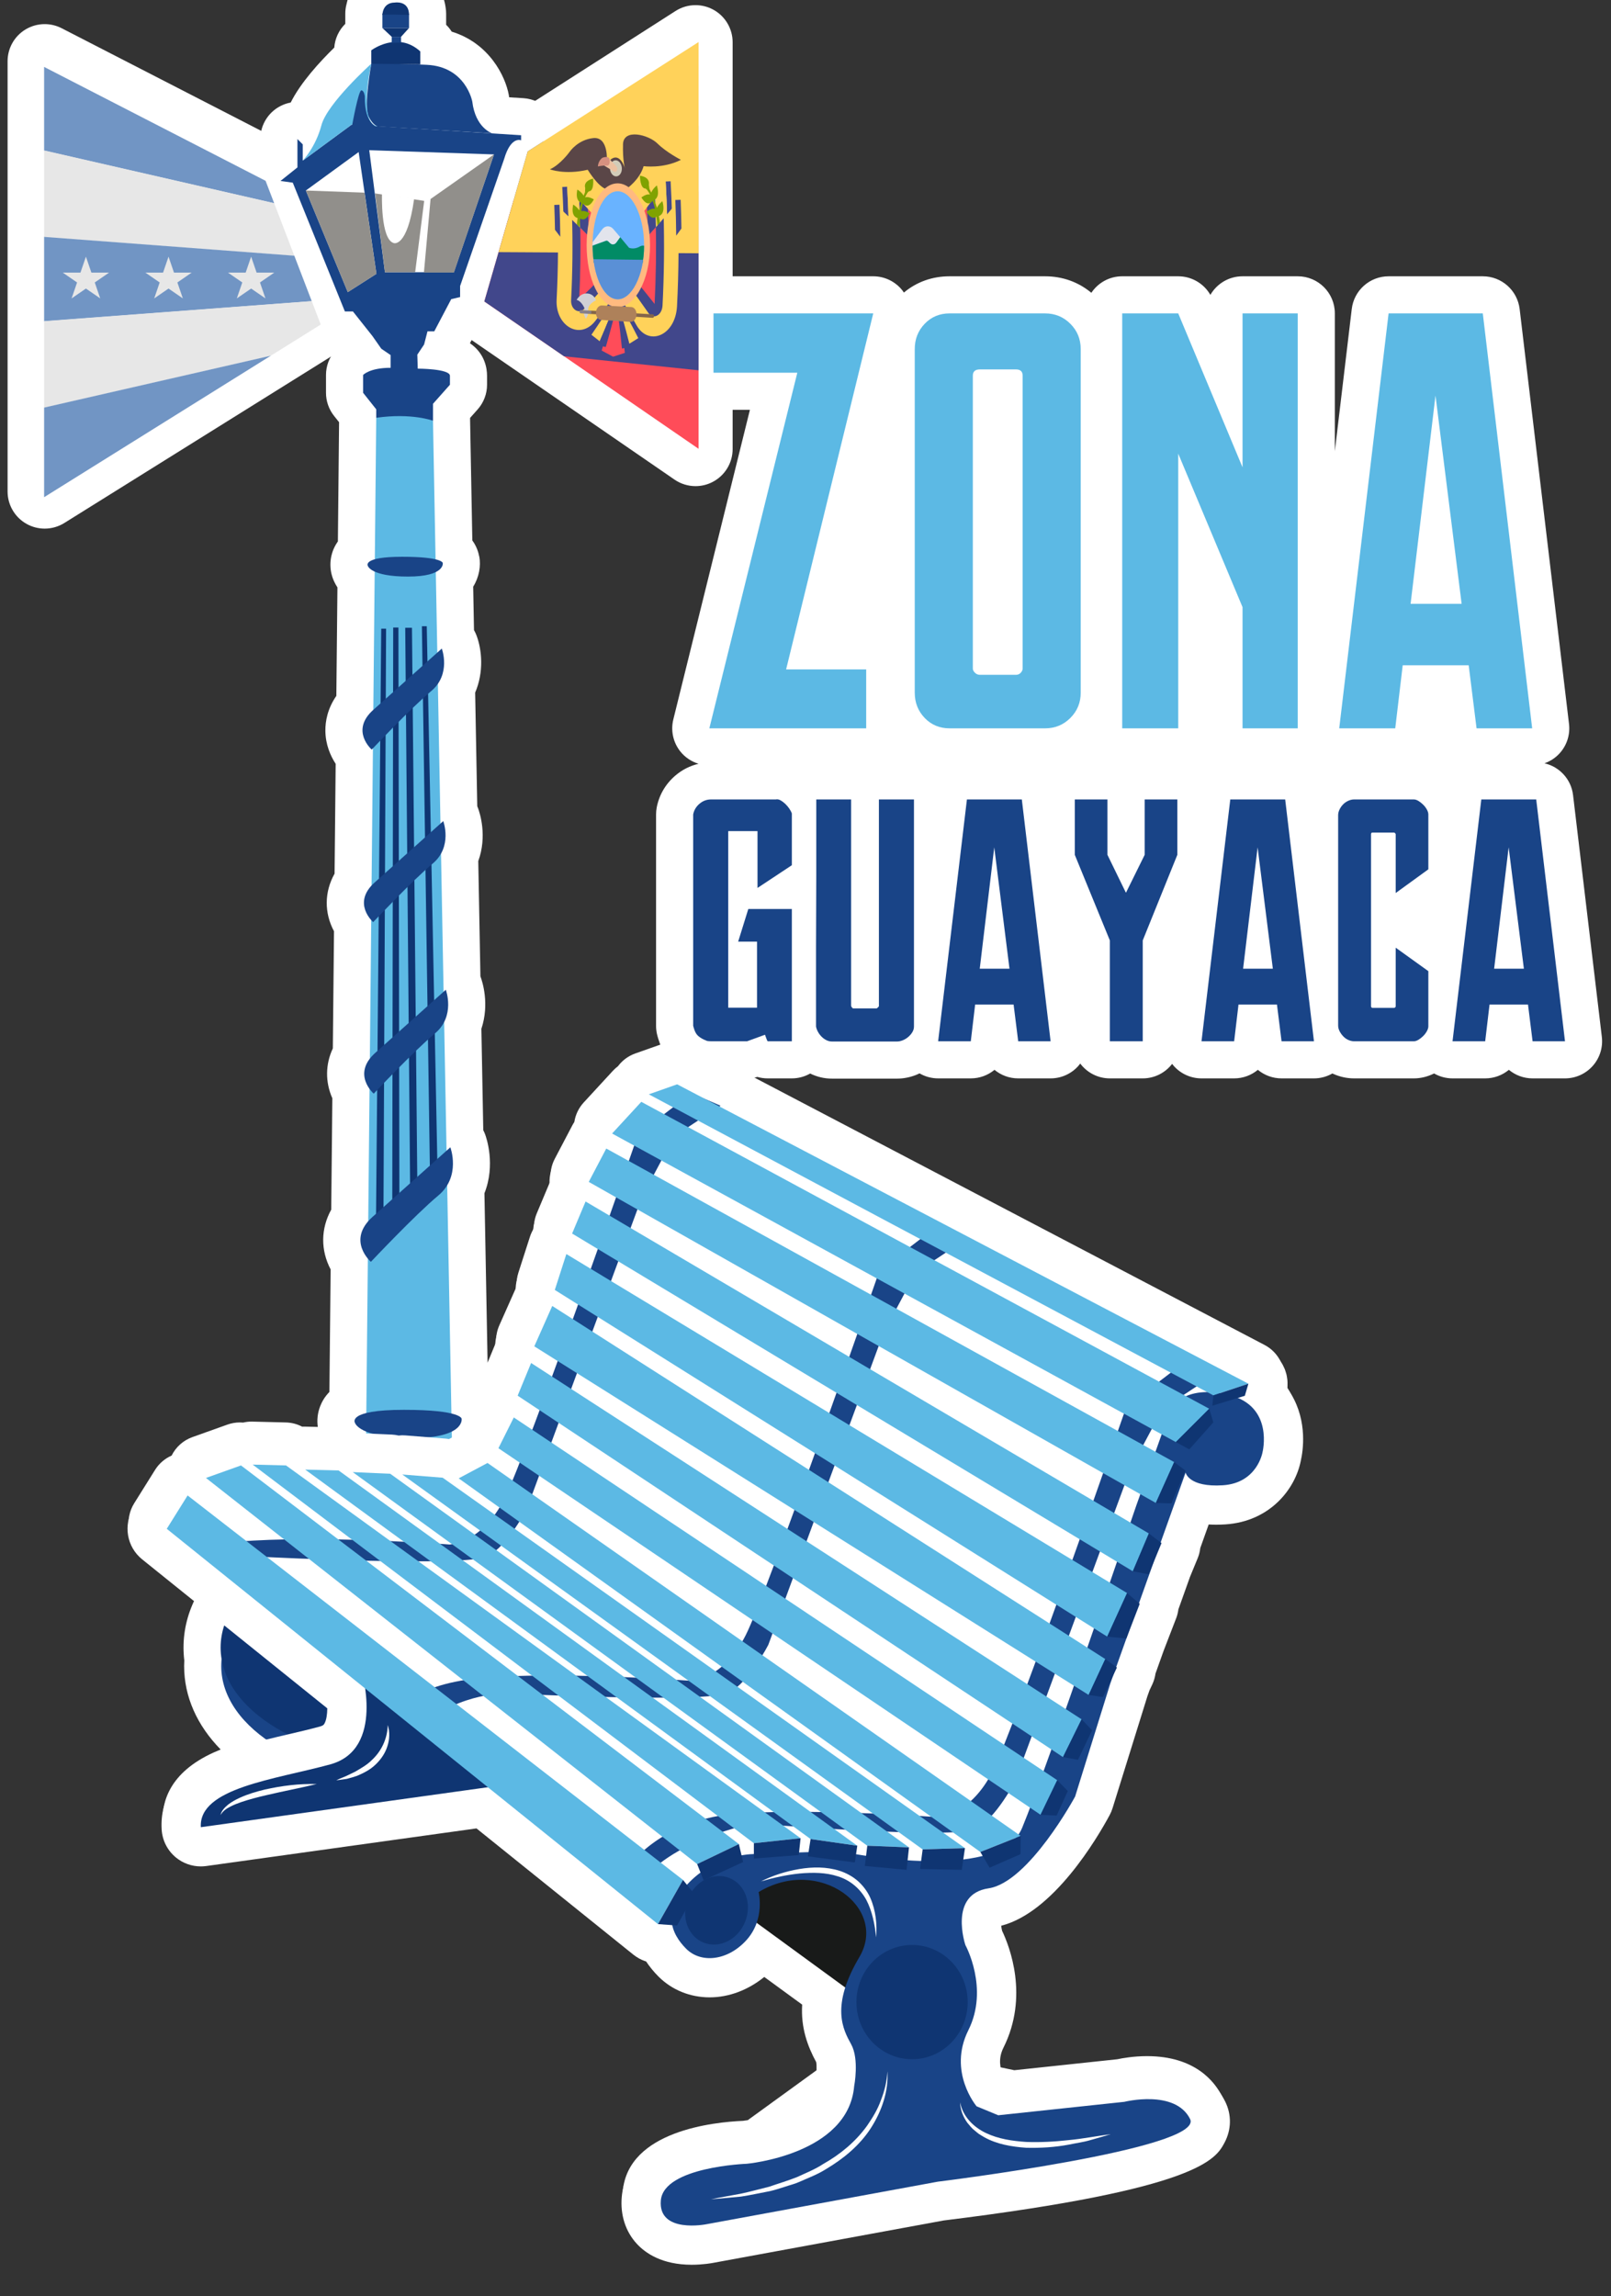 <?xml version="1.0" encoding="UTF-8" standalone="no"?>
<!-- Created with Inkscape (http://www.inkscape.org/) -->

<svg
   width="87mm"
   height="124mm"
   viewBox="0 0 87 124"
   version="1.1"
   id="svg5"
   inkscape:version="1.1.2 (b8e25be833, 2022-02-05)"
   sodipodi:docname="decoracion_silla.svg"
   xmlns:inkscape="http://www.inkscape.org/namespaces/inkscape"
   xmlns:sodipodi="http://sodipodi.sourceforge.net/DTD/sodipodi-0.dtd"
   xmlns="http://www.w3.org/2000/svg"
   xmlns:svg="http://www.w3.org/2000/svg">
  <rect x="0" y="0" width="87" height="124" fill="#333333" stroke="none"/>
  <sodipodi:namedview
     id="namedview7"
     pagecolor="#505050"
     bordercolor="#eeeeee"
     borderopacity="1"
     inkscape:pageshadow="0"
     inkscape:pageopacity="0"
     inkscape:pagecheckerboard="0"
     inkscape:document-units="mm"
     showgrid="false"
     inkscape:zoom="0.41008324"
     inkscape:cx="-28.043087"
     inkscape:cy="-48.770586"
     inkscape:window-width="1600"
     inkscape:window-height="837"
     inkscape:window-x="-8"
     inkscape:window-y="-8"
     inkscape:window-maximized="1"
     inkscape:current-layer="layer1" />
  <defs
     id="defs2">
    <clipPath
       clipPathUnits="userSpaceOnUse"
       id="clipPath3286-1">
      <path
         d="M 0,7942.213 H 1920 V 0 H 0 Z"
         id="path3284-9" />
    </clipPath>
    <clipPath
       clipPathUnits="userSpaceOnUse"
       id="clipPath3298-9">
      <path
         d="m 1347.16,921.597 h 583.66 v -463.33 h -583.66 z"
         id="path3296-2" />
    </clipPath>
    <clipPath
       clipPathUnits="userSpaceOnUse"
       id="clipPath3314-2">
      <path
         d="m 1247.16,921.597 h 683.66 v -463.33 h -683.66 z"
         id="path3312-4" />
    </clipPath>
    <clipPath
       clipPathUnits="userSpaceOnUse"
       id="clipPath3330-4">
      <path
         d="M 945.373,921.597 H 1219.7 V 458.267 H 945.373 Z"
         id="path3328-9" />
    </clipPath>
    <clipPath
       clipPathUnits="userSpaceOnUse"
       id="clipPath3286">
      <path
         d="M 0,7942.213 H 1920 V 0 H 0 Z"
         id="path3284" />
    </clipPath>
    <clipPath
       clipPathUnits="userSpaceOnUse"
       id="clipPath3298">
      <path
         d="m 1347.16,921.597 h 583.66 v -463.33 h -583.66 z"
         id="path3296" />
    </clipPath>
    <clipPath
       clipPathUnits="userSpaceOnUse"
       id="clipPath3314">
      <path
         d="m 1247.16,921.597 h 683.66 v -463.33 h -683.66 z"
         id="path3312" />
    </clipPath>
    <clipPath
       clipPathUnits="userSpaceOnUse"
       id="clipPath3330">
      <path
         d="M 945.373,921.597 H 1219.7 V 458.267 H 945.373 Z"
         id="path3328" />
    </clipPath>
    <clipPath
       clipPathUnits="userSpaceOnUse"
       id="clipPath838">
      <path
         d="M 835.957,933 H 681.412 L 932.191,688.17 Z"
         id="path836" />
    </clipPath>
    <mask
       maskUnits="userSpaceOnUse"
       x="0"
       y="0"
       width="1"
       height="1"
       id="mask854">
      <g
         id="g864">
        <g
           id="g862">
          <g
             id="g860">
            <g
               id="g858">
              <path
                 d="M -32768,32767 H 32767 V -32768 H -32768 Z"
                 style="fill:url(#radialGradient852);stroke:none"
                 id="path856" />
            </g>
          </g>
        </g>
      </g>
    </mask>
    <radialGradient
       fx="0"
       fy="0"
       cx="0"
       cy="0"
       r="1"
       gradientUnits="userSpaceOnUse"
       gradientTransform="matrix(1084.596,0,0,-417.113,944.83,696.966)"
       spreadMethod="pad"
       id="radialGradient852">
      <stop
         style="stop-opacity:1;stop-color:#ffffff"
         offset="0"
         id="stop848" />
      <stop
         style="stop-opacity:0;stop-color:#ffffff"
         offset="1"
         id="stop850" />
    </radialGradient>
    <radialGradient
       fx="0"
       fy="0"
       cx="0"
       cy="0"
       r="1"
       gradientUnits="userSpaceOnUse"
       gradientTransform="matrix(1084.596,0,0,-417.113,944.83,696.966)"
       spreadMethod="pad"
       id="radialGradient874">
      <stop
         style="stop-opacity:1;stop-color:#49aeda"
         offset="0"
         id="stop870" />
      <stop
         style="stop-opacity:1;stop-color:#ffffff"
         offset="1"
         id="stop872" />
    </radialGradient>
    <clipPath
       clipPathUnits="userSpaceOnUse"
       id="clipPath884">
      <path
         d="M 1181.728,933 H 1027.326 L 932.191,688.17 Z"
         id="path882" />
    </clipPath>
    <mask
       maskUnits="userSpaceOnUse"
       x="0"
       y="0"
       width="1"
       height="1"
       id="mask900">
      <g
         id="g910">
        <g
           id="g908">
          <g
             id="g906">
            <g
               id="g904">
              <path
                 d="M -32768,32767 H 32767 V -32768 H -32768 Z"
                 style="fill:url(#radialGradient898);stroke:none"
                 id="path902" />
            </g>
          </g>
        </g>
      </g>
    </mask>
    <radialGradient
       fx="0"
       fy="0"
       cx="0"
       cy="0"
       r="1"
       gradientUnits="userSpaceOnUse"
       gradientTransform="matrix(1084.596,0,0,-417.113,944.83,696.966)"
       spreadMethod="pad"
       id="radialGradient898">
      <stop
         style="stop-opacity:1;stop-color:#ffffff"
         offset="0"
         id="stop894" />
      <stop
         style="stop-opacity:0;stop-color:#ffffff"
         offset="1"
         id="stop896" />
    </radialGradient>
    <radialGradient
       fx="0"
       fy="0"
       cx="0"
       cy="0"
       r="1"
       gradientUnits="userSpaceOnUse"
       gradientTransform="matrix(1084.596,0,0,-417.113,944.83,696.966)"
       spreadMethod="pad"
       id="radialGradient920">
      <stop
         style="stop-opacity:1;stop-color:#49aeda"
         offset="0"
         id="stop916" />
      <stop
         style="stop-opacity:1;stop-color:#ffffff"
         offset="1"
         id="stop918" />
    </radialGradient>
    <clipPath
       clipPathUnits="userSpaceOnUse"
       id="clipPath930">
      <path
         d="M 424.059,933 H 131.832 L 932.191,688.17 Z"
         id="path928" />
    </clipPath>
    <mask
       maskUnits="userSpaceOnUse"
       x="0"
       y="0"
       width="1"
       height="1"
       id="mask946">
      <g
         id="g956">
        <g
           id="g954">
          <g
             id="g952">
            <g
               id="g950">
              <path
                 d="M -32768,32767 H 32767 V -32768 H -32768 Z"
                 style="fill:url(#radialGradient944);stroke:none"
                 id="path948" />
            </g>
          </g>
        </g>
      </g>
    </mask>
    <radialGradient
       fx="0"
       fy="0"
       cx="0"
       cy="0"
       r="1"
       gradientUnits="userSpaceOnUse"
       gradientTransform="matrix(1084.596,0,0,-417.113,944.83,696.966)"
       spreadMethod="pad"
       id="radialGradient944">
      <stop
         style="stop-opacity:1;stop-color:#ffffff"
         offset="0"
         id="stop940" />
      <stop
         style="stop-opacity:0;stop-color:#ffffff"
         offset="1"
         id="stop942" />
    </radialGradient>
    <radialGradient
       fx="0"
       fy="0"
       cx="0"
       cy="0"
       r="1"
       gradientUnits="userSpaceOnUse"
       gradientTransform="matrix(1084.596,0,0,-417.113,944.83,696.966)"
       spreadMethod="pad"
       id="radialGradient966">
      <stop
         style="stop-opacity:1;stop-color:#49aeda"
         offset="0"
         id="stop962" />
      <stop
         style="stop-opacity:1;stop-color:#ffffff"
         offset="1"
         id="stop964" />
    </radialGradient>
    <clipPath
       clipPathUnits="userSpaceOnUse"
       id="clipPath976">
      <path
         d="M 1729.778,933 H 1438.563 L 932.191,688.17 Z"
         id="path974" />
    </clipPath>
    <mask
       maskUnits="userSpaceOnUse"
       x="0"
       y="0"
       width="1"
       height="1"
       id="mask992">
      <g
         id="g1002">
        <g
           id="g1000">
          <g
             id="g998">
            <g
               id="g996">
              <path
                 d="M -32768,32767 H 32767 V -32768 H -32768 Z"
                 style="fill:url(#radialGradient990);stroke:none"
                 id="path994" />
            </g>
          </g>
        </g>
      </g>
    </mask>
    <radialGradient
       fx="0"
       fy="0"
       cx="0"
       cy="0"
       r="1"
       gradientUnits="userSpaceOnUse"
       gradientTransform="matrix(1084.596,0,0,-417.113,944.83,696.966)"
       spreadMethod="pad"
       id="radialGradient990">
      <stop
         style="stop-opacity:1;stop-color:#ffffff"
         offset="0"
         id="stop986" />
      <stop
         style="stop-opacity:0;stop-color:#ffffff"
         offset="1"
         id="stop988" />
    </radialGradient>
    <radialGradient
       fx="0"
       fy="0"
       cx="0"
       cy="0"
       r="1"
       gradientUnits="userSpaceOnUse"
       gradientTransform="matrix(1084.596,0,0,-417.113,944.83,696.966)"
       spreadMethod="pad"
       id="radialGradient1012">
      <stop
         style="stop-opacity:1;stop-color:#49aeda"
         offset="0"
         id="stop1008" />
      <stop
         style="stop-opacity:1;stop-color:#ffffff"
         offset="1"
         id="stop1010" />
    </radialGradient>
    <clipPath
       clipPathUnits="userSpaceOnUse"
       id="clipPath1022">
      <path
         d="M 932.191,688.17 1920,745.597 v 92.222 z"
         id="path1020" />
    </clipPath>
    <mask
       maskUnits="userSpaceOnUse"
       x="0"
       y="0"
       width="1"
       height="1"
       id="mask1038">
      <g
         id="g1048">
        <g
           id="g1046">
          <g
             id="g1044">
            <g
               id="g1042">
              <path
                 d="M -32768,32767 H 32767 V -32768 H -32768 Z"
                 style="fill:url(#radialGradient1036);stroke:none"
                 id="path1040" />
            </g>
          </g>
        </g>
      </g>
    </mask>
    <radialGradient
       fx="0"
       fy="0"
       cx="0"
       cy="0"
       r="1"
       gradientUnits="userSpaceOnUse"
       gradientTransform="matrix(1084.596,0,0,-417.113,944.83,696.966)"
       spreadMethod="pad"
       id="radialGradient1036">
      <stop
         style="stop-opacity:1;stop-color:#ffffff"
         offset="0"
         id="stop1032" />
      <stop
         style="stop-opacity:0;stop-color:#ffffff"
         offset="1"
         id="stop1034" />
    </radialGradient>
    <radialGradient
       fx="0"
       fy="0"
       cx="0"
       cy="0"
       r="1"
       gradientUnits="userSpaceOnUse"
       gradientTransform="matrix(1084.596,0,0,-417.113,944.83,696.966)"
       spreadMethod="pad"
       id="radialGradient1058">
      <stop
         style="stop-opacity:1;stop-color:#49aeda"
         offset="0"
         id="stop1054" />
      <stop
         style="stop-opacity:1;stop-color:#ffffff"
         offset="1"
         id="stop1056" />
    </radialGradient>
    <clipPath
       clipPathUnits="userSpaceOnUse"
       id="clipPath1068">
      <path
         d="m 1028.428,443.341 h 154.546 L 932.191,688.17 Z"
         id="path1066" />
    </clipPath>
    <mask
       maskUnits="userSpaceOnUse"
       x="0"
       y="0"
       width="1"
       height="1"
       id="mask1084">
      <g
         id="g1094">
        <g
           id="g1092">
          <g
             id="g1090">
            <g
               id="g1088">
              <path
                 d="M -32768,32767 H 32767 V -32768 H -32768 Z"
                 style="fill:url(#radialGradient1082);stroke:none"
                 id="path1086" />
            </g>
          </g>
        </g>
      </g>
    </mask>
    <radialGradient
       fx="0"
       fy="0"
       cx="0"
       cy="0"
       r="1"
       gradientUnits="userSpaceOnUse"
       gradientTransform="matrix(1084.596,0,0,-417.113,944.83,696.966)"
       spreadMethod="pad"
       id="radialGradient1082">
      <stop
         style="stop-opacity:1;stop-color:#ffffff"
         offset="0"
         id="stop1078" />
      <stop
         style="stop-opacity:0;stop-color:#ffffff"
         offset="1"
         id="stop1080" />
    </radialGradient>
    <radialGradient
       fx="0"
       fy="0"
       cx="0"
       cy="0"
       r="1"
       gradientUnits="userSpaceOnUse"
       gradientTransform="matrix(1084.596,0,0,-417.113,944.83,696.966)"
       spreadMethod="pad"
       id="radialGradient1104">
      <stop
         style="stop-opacity:1;stop-color:#49aeda"
         offset="0"
         id="stop1100" />
      <stop
         style="stop-opacity:1;stop-color:#ffffff"
         offset="1"
         id="stop1102" />
    </radialGradient>
    <clipPath
       clipPathUnits="userSpaceOnUse"
       id="clipPath1114">
      <path
         d="m 1440.326,443.341 h 292.228 L 932.191,688.17 Z"
         id="path1112" />
    </clipPath>
    <mask
       maskUnits="userSpaceOnUse"
       x="0"
       y="0"
       width="1"
       height="1"
       id="mask1130">
      <g
         id="g1140">
        <g
           id="g1138">
          <g
             id="g1136">
            <g
               id="g1134">
              <path
                 d="M -32768,32767 H 32767 V -32768 H -32768 Z"
                 style="fill:url(#radialGradient1128);stroke:none"
                 id="path1132" />
            </g>
          </g>
        </g>
      </g>
    </mask>
    <radialGradient
       fx="0"
       fy="0"
       cx="0"
       cy="0"
       r="1"
       gradientUnits="userSpaceOnUse"
       gradientTransform="matrix(1084.596,0,0,-417.113,944.83,696.966)"
       spreadMethod="pad"
       id="radialGradient1128">
      <stop
         style="stop-opacity:1;stop-color:#ffffff"
         offset="0"
         id="stop1124" />
      <stop
         style="stop-opacity:0;stop-color:#ffffff"
         offset="1"
         id="stop1126" />
    </radialGradient>
    <radialGradient
       fx="0"
       fy="0"
       cx="0"
       cy="0"
       r="1"
       gradientUnits="userSpaceOnUse"
       gradientTransform="matrix(1084.596,0,0,-417.113,944.83,696.966)"
       spreadMethod="pad"
       id="radialGradient1150">
      <stop
         style="stop-opacity:1;stop-color:#49aeda"
         offset="0"
         id="stop1146" />
      <stop
         style="stop-opacity:1;stop-color:#ffffff"
         offset="1"
         id="stop1148" />
    </radialGradient>
    <clipPath
       clipPathUnits="userSpaceOnUse"
       id="clipPath1160">
      <path
         d="m 1920,539.264 v 92.138 L 932.191,688.17 Z"
         id="path1158" />
    </clipPath>
    <mask
       maskUnits="userSpaceOnUse"
       x="0"
       y="0"
       width="1"
       height="1"
       id="mask1176">
      <g
         id="g1186">
        <g
           id="g1184">
          <g
             id="g1182">
            <g
               id="g1180">
              <path
                 d="M -32768,32767 H 32767 V -32768 H -32768 Z"
                 style="fill:url(#radialGradient1174);stroke:none"
                 id="path1178" />
            </g>
          </g>
        </g>
      </g>
    </mask>
    <radialGradient
       fx="0"
       fy="0"
       cx="0"
       cy="0"
       r="1"
       gradientUnits="userSpaceOnUse"
       gradientTransform="matrix(1084.596,0,0,-417.113,944.83,696.966)"
       spreadMethod="pad"
       id="radialGradient1174">
      <stop
         style="stop-opacity:1;stop-color:#ffffff"
         offset="0"
         id="stop1170" />
      <stop
         style="stop-opacity:0;stop-color:#ffffff"
         offset="1"
         id="stop1172" />
    </radialGradient>
    <radialGradient
       fx="0"
       fy="0"
       cx="0"
       cy="0"
       r="1"
       gradientUnits="userSpaceOnUse"
       gradientTransform="matrix(1084.596,0,0,-417.113,944.83,696.966)"
       spreadMethod="pad"
       id="radialGradient1196">
      <stop
         style="stop-opacity:1;stop-color:#49aeda"
         offset="0"
         id="stop1192" />
      <stop
         style="stop-opacity:1;stop-color:#ffffff"
         offset="1"
         id="stop1194" />
    </radialGradient>
    <clipPath
       clipPathUnits="userSpaceOnUse"
       id="clipPath1206">
      <path
         d="M 0,741.743 932.191,688.17 0,828.695 Z"
         id="path1204" />
    </clipPath>
    <mask
       maskUnits="userSpaceOnUse"
       x="0"
       y="0"
       width="1"
       height="1"
       id="mask1222">
      <g
         id="g1232">
        <g
           id="g1230">
          <g
             id="g1228">
            <g
               id="g1226">
              <path
                 d="M -32768,32767 H 32767 V -32768 H -32768 Z"
                 style="fill:url(#radialGradient1220);stroke:none"
                 id="path1224" />
            </g>
          </g>
        </g>
      </g>
    </mask>
    <radialGradient
       fx="0"
       fy="0"
       cx="0"
       cy="0"
       r="1"
       gradientUnits="userSpaceOnUse"
       gradientTransform="matrix(1084.596,0,0,-417.113,944.83,696.966)"
       spreadMethod="pad"
       id="radialGradient1220">
      <stop
         style="stop-opacity:1;stop-color:#ffffff"
         offset="0"
         id="stop1216" />
      <stop
         style="stop-opacity:0;stop-color:#ffffff"
         offset="1"
         id="stop1218" />
    </radialGradient>
    <radialGradient
       fx="0"
       fy="0"
       cx="0"
       cy="0"
       r="1"
       gradientUnits="userSpaceOnUse"
       gradientTransform="matrix(1084.596,0,0,-417.113,944.83,696.966)"
       spreadMethod="pad"
       id="radialGradient1242">
      <stop
         style="stop-opacity:1;stop-color:#49aeda"
         offset="0"
         id="stop1238" />
      <stop
         style="stop-opacity:1;stop-color:#ffffff"
         offset="1"
         id="stop1240" />
    </radialGradient>
    <clipPath
       clipPathUnits="userSpaceOnUse"
       id="clipPath1252">
      <path
         d="M 0,633.978 V 546.946 L 932.191,688.17 Z"
         id="path1250" />
    </clipPath>
    <mask
       maskUnits="userSpaceOnUse"
       x="0"
       y="0"
       width="1"
       height="1"
       id="mask1268">
      <g
         id="g1278">
        <g
           id="g1276">
          <g
             id="g1274">
            <g
               id="g1272">
              <path
                 d="M -32768,32767 H 32767 V -32768 H -32768 Z"
                 style="fill:url(#radialGradient1266);stroke:none"
                 id="path1270" />
            </g>
          </g>
        </g>
      </g>
    </mask>
    <radialGradient
       fx="0"
       fy="0"
       cx="0"
       cy="0"
       r="1"
       gradientUnits="userSpaceOnUse"
       gradientTransform="matrix(1084.596,0,0,-417.113,944.83,696.966)"
       spreadMethod="pad"
       id="radialGradient1266">
      <stop
         style="stop-opacity:1;stop-color:#ffffff"
         offset="0"
         id="stop1262" />
      <stop
         style="stop-opacity:0;stop-color:#ffffff"
         offset="1"
         id="stop1264" />
    </radialGradient>
    <radialGradient
       fx="0"
       fy="0"
       cx="0"
       cy="0"
       r="1"
       gradientUnits="userSpaceOnUse"
       gradientTransform="matrix(1084.596,0,0,-417.113,944.83,696.966)"
       spreadMethod="pad"
       id="radialGradient1288">
      <stop
         style="stop-opacity:1;stop-color:#49aeda"
         offset="0"
         id="stop1284" />
      <stop
         style="stop-opacity:1;stop-color:#ffffff"
         offset="1"
         id="stop1286" />
    </radialGradient>
    <clipPath
       clipPathUnits="userSpaceOnUse"
       id="clipPath1298">
      <path
         d="M 134.6,443.341 H 425.817 L 932.191,688.17 Z"
         id="path1296" />
    </clipPath>
    <mask
       maskUnits="userSpaceOnUse"
       x="0"
       y="0"
       width="1"
       height="1"
       id="mask1314">
      <g
         id="g1324">
        <g
           id="g1322">
          <g
             id="g1320">
            <g
               id="g1318">
              <path
                 d="M -32768,32767 H 32767 V -32768 H -32768 Z"
                 style="fill:url(#radialGradient1312);stroke:none"
                 id="path1316" />
            </g>
          </g>
        </g>
      </g>
    </mask>
    <radialGradient
       fx="0"
       fy="0"
       cx="0"
       cy="0"
       r="1"
       gradientUnits="userSpaceOnUse"
       gradientTransform="matrix(1084.596,0,0,-417.113,944.83,696.966)"
       spreadMethod="pad"
       id="radialGradient1312">
      <stop
         style="stop-opacity:1;stop-color:#ffffff"
         offset="0"
         id="stop1308" />
      <stop
         style="stop-opacity:0;stop-color:#ffffff"
         offset="1"
         id="stop1310" />
    </radialGradient>
    <radialGradient
       fx="0"
       fy="0"
       cx="0"
       cy="0"
       r="1"
       gradientUnits="userSpaceOnUse"
       gradientTransform="matrix(1084.596,0,0,-417.113,944.83,696.966)"
       spreadMethod="pad"
       id="radialGradient1334">
      <stop
         style="stop-opacity:1;stop-color:#49aeda"
         offset="0"
         id="stop1330" />
      <stop
         style="stop-opacity:1;stop-color:#ffffff"
         offset="1"
         id="stop1332" />
    </radialGradient>
    <clipPath
       clipPathUnits="userSpaceOnUse"
       id="clipPath1344">
      <path
         d="M 682.654,443.341 H 837.057 L 932.191,688.17 Z"
         id="path1342" />
    </clipPath>
    <mask
       maskUnits="userSpaceOnUse"
       x="0"
       y="0"
       width="1"
       height="1"
       id="mask1360">
      <g
         id="g1370">
        <g
           id="g1368">
          <g
             id="g1366">
            <g
               id="g1364">
              <path
                 d="M -32768,32767 H 32767 V -32768 H -32768 Z"
                 style="fill:url(#radialGradient1358);stroke:none"
                 id="path1362" />
            </g>
          </g>
        </g>
      </g>
    </mask>
    <radialGradient
       fx="0"
       fy="0"
       cx="0"
       cy="0"
       r="1"
       gradientUnits="userSpaceOnUse"
       gradientTransform="matrix(1084.596,0,0,-417.113,944.83,696.966)"
       spreadMethod="pad"
       id="radialGradient1358">
      <stop
         style="stop-opacity:1;stop-color:#ffffff"
         offset="0"
         id="stop1354" />
      <stop
         style="stop-opacity:0;stop-color:#ffffff"
         offset="1"
         id="stop1356" />
    </radialGradient>
    <radialGradient
       fx="0"
       fy="0"
       cx="0"
       cy="0"
       r="1"
       gradientUnits="userSpaceOnUse"
       gradientTransform="matrix(1084.596,0,0,-417.113,944.83,696.966)"
       spreadMethod="pad"
       id="radialGradient1380">
      <stop
         style="stop-opacity:1;stop-color:#49aeda"
         offset="0"
         id="stop1376" />
      <stop
         style="stop-opacity:1;stop-color:#ffffff"
         offset="1"
         id="stop1378" />
    </radialGradient>
    <clipPath
       clipPathUnits="userSpaceOnUse"
       id="clipPath2498">
      <path
         d="M 0,7942.213 H 1920 V 0 H 0 Z"
         id="path2496" />
    </clipPath>
    <clipPath
       clipPathUnits="userSpaceOnUse"
       id="clipPath2648">
      <path
         d="m 871.296,7837.097 42.318,26.412 -8.437,21.989 -33.881,17.425 z"
         id="path2646" />
    </clipPath>
    <clipPath
       clipPathUnits="userSpaceOnUse"
       id="clipPath2688">
      <path
         d="M 0,7942.213 H 1920 V 0 H 0 Z"
         id="path2686" />
    </clipPath>
    <clipPath
       clipPathUnits="userSpaceOnUse"
       id="clipPath2728">
      <path
         d="m 945.281,7889.997 -6.638,-22.956 32.775,-22.541 v 62.23 z"
         id="path2726" />
    </clipPath>
    <clipPath
       clipPathUnits="userSpaceOnUse"
       id="clipPath2828">
      <path
         d="m 959.143,7872.206 c -3.024,3.339 -6.147,6.501 -9.354,9.481 v 0 c 0.186,-4.788 0.157,-9.581 -0.085,-14.367 v 0 c -0.219,-3.966 3.518,-6.248 5.871,-3.311 v 0 c 1.147,1.458 2.276,2.947 3.383,4.466 v 0 c 0.997,-1.635 1.971,-3.3 2.919,-4.992 v 0 c 1.858,-3.389 5.989,-1.701 6.241,2.808 v 0 c 0.274,5.335 0.31,10.679 0.105,16.017 v 0 c -2.927,-3.542 -5.959,-6.912 -9.08,-10.102"
         id="path2826" />
    </clipPath>
    <clipPath
       clipPathUnits="userSpaceOnUse"
       id="clipPath2852">
      <path
         d="m 945.281,7889.997 -6.638,-22.956 32.775,-22.541 v 62.23 z"
         id="path2850" />
    </clipPath>
    <clipPath
       clipPathUnits="userSpaceOnUse"
       id="clipPath2888">
      <path
         d="m 958.935,7883.897 c -2.179,-0.126 -3.733,-3.825 -3.735,-8.262 v 0 c 0.008,-4.439 1.574,-8.134 3.751,-8.257 v 0 c 2.17,-0.125 4.143,3.574 4.137,8.265 v 0 c -0.002,4.609 -1.916,8.257 -4.043,8.258 v 0 c -0.037,0 -0.073,0 -0.11,0"
         id="path2886" />
    </clipPath>
    <clipPath
       clipPathUnits="userSpaceOnUse"
       id="clipPath2912">
      <path
         d="M 0,7942.213 H 1920 V 0 H 0 Z"
         id="path2910" />
    </clipPath>
  </defs>
  <g
     inkscape:label="Capa 1"
     inkscape:groupmode="layer"
     id="layer1">
    <g
       id="g6522"
       transform="matrix(0.353,0,0,-0.353,-570.255,3041.116)"
       style="display:inline">
      <g
         id="g2492"
         transform="translate(750.549,702.992)">
        <g
           id="g2494"
           clip-path="url(#clipPath2498)">
          <g
             id="g2500"
             transform="translate(523.813,7625.802)" />
          <g
             id="g2504"
             transform="translate(524.44,4851.709)" />
          <g
             id="g2508"
             transform="translate(974.035,7910.584)">
            <path
               d="m 0,0 c -0.852,0.466 -1.789,0.697 -2.726,0.697 -1.065,0 -2.129,-0.301 -3.06,-0.896 l -26.136,-16.733 c -1.16,-0.743 -2.011,-1.881 -2.393,-3.204 l -6.639,-22.957 c -0.678,-2.348 0.223,-4.868 2.237,-6.254 l 32.775,-22.541 c 0.964,-0.664 2.088,-1 3.217,-1 0.905,0 1.812,0.216 2.642,0.653 1.866,0.981 3.035,2.916 3.035,5.024 V -4.98 C 2.952,-2.905 1.819,-0.996 0,0"
               style="fill:#ffffff;fill-opacity:1;fill-rule:nonzero;stroke:none"
               id="path2510" />
          </g>
          <g
             id="g2512"
             transform="translate(871.741,7831.197)">
            <path
               d="m 0,0 c -0.947,0 -1.896,0.237 -2.753,0.712 -1.805,1.001 -2.924,2.902 -2.924,4.965 v 65.826 c 0,1.979 1.031,3.815 2.72,4.847 0.905,0.552 1.93,0.83 2.957,0.83 0.889,0 1.78,-0.208 2.596,-0.628 L 36.477,59.127 c 1.241,-0.638 2.204,-1.711 2.704,-3.015 l 8.436,-21.988 c 0.974,-2.538 0.012,-5.41 -2.294,-6.849 L 3.006,0.861 C 2.088,0.288 1.044,0 0,0"
               style="fill:#ffffff;fill-opacity:1;fill-rule:nonzero;stroke:none"
               id="path2514" />
          </g>
          <g
             id="g2516"
             transform="translate(1058.36,7706.311)">
            <path
               d="m 0,0 -79.574,41.705 c -0.455,0.413 -0.982,0.756 -1.565,1.008 l -2.06,0.891 -4.195,2.199 c -0.821,0.43 -1.726,0.648 -2.635,0.648 -0.637,0 -1.276,-0.107 -1.889,-0.324 l -4.338,-1.531 c -1.083,-0.382 -1.998,-1.071 -2.657,-1.953 -0.276,-0.207 -0.537,-0.441 -0.778,-0.702 l -4.465,-4.848 c -0.774,-0.841 -1.267,-1.883 -1.436,-2.986 -0.111,-0.166 -0.214,-0.339 -0.308,-0.518 l -2.679,-5.103 c -0.546,-1.041 -0.738,-2.176 -0.616,-3.266 -0.027,-0.057 -0.053,-0.116 -0.077,-0.175 l -2.059,-4.902 c -0.314,-0.747 -0.457,-1.528 -0.443,-2.295 -0.255,-0.403 -0.461,-0.84 -0.61,-1.303 l -1.765,-5.49 c -0.221,-0.687 -0.304,-1.391 -0.262,-2.079 l -2.658,-5.98 c -0.365,-0.822 -0.52,-1.689 -0.485,-2.538 -0.023,-0.051 -0.046,-0.104 -0.067,-0.156 l -1.242,-3.016 -0.481,25.92 c 1.735,4.366 0.292,8.51 0.101,9.021 -0.081,0.217 -0.175,0.427 -0.28,0.629 l -0.288,15.51 c 1.274,3.812 0.143,7.242 -0.126,7.962 -0.007,0.02 -0.015,0.04 -0.022,0.059 l -0.328,17.635 c 1.399,3.853 0.235,7.375 -0.045,8.119 -0.035,0.091 -0.071,0.182 -0.11,0.271 l -0.323,17.381 c 1.356,3.162 1.035,6.547 0.214,8.735 -0.109,0.289 -0.24,0.566 -0.391,0.83 l -0.123,6.643 c 0.925,1.5 1.187,3.182 0.938,4.599 l -0.011,-0.002 c -0.126,0.684 -0.413,1.595 -1.059,2.477 l -0.341,18.366 v 0.383 l 1.159,1.302 c 0.923,1.04 1.434,2.382 1.434,3.772 v 1.361 c 0,1.167 -0.332,3.413 -2.616,4.988 l 1.051,1.997 c 1.88,0.948 3.12,2.891 3.12,5.069 v 0.729 l 6.323,18.239 c 0.135,0.072 0.268,0.15 0.399,0.233 1.626,1.045 2.61,2.845 2.61,4.778 v 0.778 c 0,2.997 -2.331,5.479 -5.322,5.666 l -2.184,0.136 -0.003,0.022 c -0.014,0.114 -0.031,0.227 -0.051,0.339 -0.519,2.855 -2.99,7.929 -8.735,9.682 -0.239,0.378 -0.524,0.731 -0.85,1.048 v 1.694 c 0,0.332 -0.029,0.657 -0.084,0.974 -0.515,3.764 -3.554,6.431 -7.448,6.431 -0.269,0 -0.512,-0.013 -0.723,-0.031 -3.527,-0.165 -6.298,-2.553 -7.007,-5.997 -0.11,-0.441 -0.168,-0.902 -0.168,-1.377 v -1.549 c -0.981,-0.963 -1.582,-2.254 -1.684,-3.632 -2.226,-2.174 -5.151,-5.365 -6.667,-8.407 -0.387,-0.071 -0.769,-0.183 -1.141,-0.338 -2.122,-0.878 -3.505,-2.948 -3.505,-5.245 v -1.613 l -0.461,-0.37 c -1.772,-1.417 -2.53,-3.753 -1.927,-5.941 0.465,-1.689 1.673,-3.039 3.234,-3.708 l 6.827,-16.873 c 0.644,-1.592 1.957,-2.775 3.538,-3.28 l 0.354,-0.446 c -0.035,-0.038 -0.068,-0.074 -0.099,-0.11 -0.916,-1.037 -1.42,-2.373 -1.42,-3.756 v -2.722 c 0,-1.283 0.434,-2.528 1.232,-3.533 l 0.769,-0.967 -0.181,-18.24 c -0.388,-0.544 -0.629,-1.064 -0.778,-1.472 -0.57,-1.572 -0.467,-3.301 0.258,-4.767 0.12,-0.251 0.267,-0.518 0.45,-0.793 L -142,99.298 c -1.364,-1.976 -1.689,-3.904 -1.678,-5.328 0.017,-2.113 0.773,-3.834 1.574,-5.069 l -0.167,-16.8 c -1.566,-2.794 -1.598,-5.989 -0.087,-8.811 l -0.179,-17.923 c -1.146,-2.442 -1.174,-5.143 -0.076,-7.627 l -0.17,-17.041 c -1.606,-2.902 -1.639,-6.196 -0.091,-9.141 l -0.187,-18.746 c -0.726,-0.743 -1.163,-1.532 -1.426,-2.224 -0.387,-1.015 -0.499,-2.093 -0.35,-3.13 0,0 -2.047,0.05 -2.095,0.05 -0.102,0 -0.203,-0.003 -0.303,-0.008 -0.766,0.4 -1.617,0.622 -2.489,0.644 l -5.103,0.127 c -0.048,0.002 -0.095,0.002 -0.143,0.002 -0.441,0 -0.874,-0.051 -1.292,-0.148 -0.164,0.014 -0.328,0.021 -0.493,0.021 -0.642,0 -1.287,-0.109 -1.909,-0.331 l -5.358,-1.914 c -1.406,-0.502 -2.535,-1.527 -3.178,-2.826 -1.037,-0.455 -1.924,-1.214 -2.534,-2.19 l -3.19,-5.104 c -1.523,-2.437 -0.984,-5.629 1.256,-7.431 l 8.314,-6.692 c -1.336,-2.511 -2.027,-5.194 -2.027,-7.95 0,-0.655 0.04,-1.314 0.119,-1.968 -0.016,-0.295 -0.025,-0.579 -0.025,-0.859 0,-4.696 1.981,-9.09 5.588,-12.772 -0.369,-0.148 -0.73,-0.302 -1.083,-0.462 -6.773,-3.079 -7.97,-7.599 -7.783,-10.849 0.091,-1.583 0.84,-3.055 2.065,-4.061 1.021,-0.838 2.297,-1.289 3.603,-1.289 0.26,0 0.522,0.018 0.782,0.054 l 41.482,5.776 24.111,-19.402 c 0.575,-0.463 1.231,-0.806 1.931,-1.016 0.538,-0.816 1.184,-1.602 1.936,-2.353 1.992,-1.993 4.69,-3.09 7.597,-3.09 2.969,0 5.925,1.145 8.36,3.195 l 6.143,-4.485 c -0.317,-4.294 1.211,-7.2 2.106,-8.83 0.102,-0.419 0.098,-1.375 0.004,-2.193 l -10.621,-7.704 c -0.348,-0.054 -0.602,-0.086 -0.733,-0.102 -4.37,-0.182 -17.557,-1.507 -18.38,-10.758 -0.301,-3.395 1.028,-5.629 2.196,-6.906 1.304,-1.426 3.786,-3.127 8.19,-3.127 1.616,0 2.93,0.229 3.292,0.298 l 35.206,6.474 c 1.332,0.166 9.739,1.235 18.542,2.793 19.839,3.511 22.61,6.016 24.171,8.925 1.024,1.909 1.061,4.105 0.101,6.026 -1.154,2.307 -4.18,6.175 -11.495,6.175 -2.029,0 -3.743,-0.303 -4.561,-0.477 l -15.748,-1.677 -2.36,0.498 c -0.361,1.015 -0.535,2.43 0.248,3.993 3.372,6.746 1.566,13.989 -0.238,17.67 -0.07,0.307 -0.137,0.723 -0.165,1.093 8.002,1.821 14.735,13.269 16.652,16.825 0.172,0.321 0.314,0.658 0.422,1.007 l 5.333,17.132 0.33,0.923 0.446,0.948 c 0.257,0.545 0.419,1.113 0.493,1.685 l 1.219,3.412 1.937,5.025 c 0.171,0.444 0.283,0.899 0.339,1.355 l 1.76,4.932 1.19,2.884 c 0.211,0.511 0.342,1.037 0.399,1.567 l 1.35,3.784 c 0.437,-0.034 0.891,-0.052 1.364,-0.052 h 0.002 c 0.45,0 0.92,0.016 1.399,0.046 7.478,0.489 10.567,6.253 11.227,9.465 0.844,3.492 0.363,7.702 -2.076,10.944 C 3.319,-3.475 2.15,-1.127 0,0"
               style="fill:#ffffff;fill-opacity:1;fill-rule:nonzero;stroke:none"
               id="path2518" />
          </g>
          <g
             id="g2520"
             transform="translate(957.36,7657.192)">
            <path
               d="M 0,0 C 0,9.653 -13.121,17.479 -29.305,17.479 -45.49,17.479 -58.61,9.653 -58.61,0 c 0,-9.654 13.12,-17.479 29.305,-17.479 C -13.121,-17.479 0,-9.654 0,0"
               style="fill:#194487;fill-opacity:1;fill-rule:nonzero;stroke:none"
               id="path2522" />
          </g>
          <g
             id="g2524"
             transform="translate(957.266,7660.019)">
            <path
               d="M 0,0 C 0,9.654 -13.121,17.479 -29.305,17.479 -45.49,17.479 -58.61,9.654 -58.61,0 c 0,-9.653 13.12,-17.479 29.305,-17.479 C -13.121,-17.479 0,-9.653 0,0"
               style="fill:#0f3572;fill-opacity:1;fill-rule:nonzero;stroke:none"
               id="path2526" />
          </g>
          <g
             id="g2528"
             transform="translate(908.832,7659.877)">
            <path
               d="m 0,0 v 6.266 c 0,4.866 8.396,8.81 18.751,8.81 10.357,0 18.752,-3.944 18.752,-8.81 V -0.66 L 37.5,-0.661 c 0,-0.015 0.003,-0.03 0.003,-0.046 0,-4.866 -8.395,-8.81 -18.752,-8.81 C 8.396,-9.517 0,-5.573 0,-0.707 Z"
               style="fill:#194487;fill-opacity:1;fill-rule:nonzero;stroke:none"
               id="path2530" />
          </g>
          <g
             id="g2532"
             transform="translate(945.864,7666.332)">
            <path
               d="m 0,0 c 0,-4.605 -8.248,-8.339 -18.421,-8.339 -10.175,0 -18.422,3.734 -18.422,8.339 0,4.605 8.247,8.339 18.422,8.339 C -8.248,8.339 0,4.605 0,0"
               style="fill:#0f3572;fill-opacity:1;fill-rule:nonzero;stroke:none"
               id="path2534" />
          </g>
          <g
             id="g2536"
             transform="translate(943.265,7673.687)">
            <path
               d="m 0,0 c 0,-4.397 -6.349,-7.962 -14.182,-7.962 -7.832,0 -14.181,3.565 -14.181,7.962 0,4.397 6.349,7.962 14.181,7.962 C -6.349,7.962 0,4.397 0,0"
               style="fill:#0f3572;fill-opacity:1;fill-rule:nonzero;stroke:none"
               id="path2538" />
          </g>
          <g
             id="g2540"
             transform="translate(937.761,7681.173)">
            <path
               d="m 0,0 c -3.486,1.885 -3.69,8.884 -3.69,8.884 l -2.925,157.643 c 0,0 -3.878,2.958 -8.684,0.454 L -16.875,8.884 c 0,0 -0.274,-12.559 -5.551,-13.313 0,0 -0.377,-8.197 11.495,-8.197 11.873,0 13.758,7.066 13.758,7.066 0,0 0.659,3.675 -2.827,5.56"
               style="fill:#5cb9e4;fill-opacity:1;fill-rule:nonzero;stroke:none"
               id="path2542" />
          </g>
          <g
             id="g2544"
             transform="translate(907.815,7884.381)">
            <path
               d="M 0,0 2.592,2.074 V 6.416 L 3.402,5.605 V 3.11 l 7.486,5.509 25.923,-1.62 V 6.221 c 0,0 -1.556,0.713 -2.593,-2.851 l -6.739,-19.442 v -1.685 l -1.361,-0.325 -2.593,-4.925 h -1.037 l -0.518,-2.009 -1.037,-1.555 0.065,-2.139 c 0,0 4.925,0 4.925,-1.102 v -1.36 l -2.592,-2.917 v -2.592 c 0,0 -3.241,1.231 -8.685,0.453 v 1.296 l -2.008,2.528 v 2.722 c 0,0 0.972,1.102 4.212,1.102 v 1.944 l -1.426,0.972 -1.361,1.944 -2.981,3.759 H 9.851 L 1.879,-0.259 Z"
               style="fill:#194487;fill-opacity:1;fill-rule:nonzero;stroke:none"
               id="path2546" />
          </g>
          <g
             id="g2548"
             transform="translate(921.396,7889.091)">
            <path
               d="m 0,0 2.395,-18.672 h 10.554 l 6.129,18.023 z"
               style="fill:#ffffff;fill-opacity:1;fill-rule:nonzero;stroke:none"
               id="path2550" />
          </g>
          <g
             id="g2552"
             transform="translate(911.695,7882.921)">
            <path
               d="m 0,0 8.078,5.886 2.719,-18.632 -4.383,-2.8 z"
               style="fill:#ffffff;fill-opacity:1;fill-rule:nonzero;stroke:none"
               id="path2554" />
          </g>
          <g
             id="g2556"
             transform="translate(930.773,7881.623)">
            <path
               d="M 0,0 -1.015,-11.244 H 3.572 L 9.701,6.819 Z"
               style="fill:#918f8b;fill-opacity:1;fill-rule:nonzero;stroke:none"
               id="path2558" />
          </g>
          <g
             id="g2560"
             transform="translate(911.695,7882.921)">
            <path
               d="m 0,0 8.971,-0.325 1.826,-12.421 -4.383,-2.8 z"
               style="fill:#918f8b;fill-opacity:1;fill-rule:nonzero;stroke:none"
               id="path2562" />
          </g>
          <g
             id="g2564"
             transform="translate(923.791,7870.419)">
            <path
               d="m 0,0 h 4.627 l 1.38,10.919 -7.509,1.137 z"
               style="fill:#918f8b;fill-opacity:1;fill-rule:nonzero;stroke:none"
               id="path2566" />
          </g>
          <g
             id="g2568"
             transform="translate(923.344,7882.434)">
            <path
               d="m 0,0 c 0,0 -0.243,-6.941 1.786,-7.55 0,0 2.07,-0.811 3.126,6.738 z"
               style="fill:#ffffff;fill-opacity:1;fill-rule:nonzero;stroke:none"
               id="path2570" />
          </g>
          <g
             id="g2572"
             transform="translate(921.705,7902.313)">
            <path
               d="m 0,0 c 0,0 -1.173,-6.513 -0.445,-8.009 0.728,-1.497 1.456,-1.578 1.456,-1.578 l 17.475,-1.052 c 0,0 -2.548,0.809 -3.034,4.854 0,0 -0.971,5.34 -6.957,5.623 C 2.508,0.121 0,0 0,0"
               style="fill:#194487;fill-opacity:1;fill-rule:nonzero;stroke:none"
               id="path2574" />
          </g>
          <g
             id="g2576"
             transform="translate(911.217,7887.492)">
            <path
               d="m 0,0 c 0,0 1.975,2.042 2.857,5.404 0.883,3.362 7.63,9.417 7.63,9.417 0,0 -2.114,-9.126 1.012,-9.587 L 7.485,5.509 Z"
               style="fill:#5cb9e4;fill-opacity:1;fill-rule:nonzero;stroke:none"
               id="path2578" />
          </g>
          <g
             id="g2580"
             transform="translate(921.705,7902.313)">
            <path
               d="m 0,0 v 2.055 c 0,0 4.01,3.026 7.499,-0.168 v -1.975 z"
               style="fill:#0f3572;fill-opacity:1;fill-rule:nonzero;stroke:none"
               id="path2582" />
          </g>
          <g
             id="g2584"
             transform="translate(924.832,7905.513)">
            <path
               d="M 0,0 V 0.924 H 1.429 V 0.042 Z"
               style="fill:#194487;fill-opacity:1;fill-rule:nonzero;stroke:none"
               id="path2586" />
          </g>
          <g
             id="g2588"
             transform="translate(924.832,7906.438)">
            <path
               d="M 0,0 -1.429,1.345 H 2.647 L 1.429,0 Z"
               style="fill:#0f3572;fill-opacity:1;fill-rule:nonzero;stroke:none"
               id="path2590" />
          </g>
          <path
             d="m 923.404,7909.968 h 4.076 v -2.186 h -4.076 z"
             style="fill:#194487;fill-opacity:1;fill-rule:nonzero;stroke:none"
             id="path2592" />
          <g
             id="g2594"
             transform="translate(923.404,7909.783)">
            <path
               d="m 0,0 c 0,0 0,1.891 1.891,1.891 0,0 2.185,0.378 2.185,-1.891 C 4.076,0 0,0.126 0,0"
               style="fill:#0f3572;fill-opacity:1;fill-rule:nonzero;stroke:none"
               id="path2596" />
          </g>
          <g
             id="g2598"
             transform="translate(921.183,7825.486)">
            <path
               d="m 0,0 c 0,0 -0.961,1.404 5.249,1.404 6.21,0 6.21,-0.961 6.21,-0.961 0,0 0.37,-2.069 -5.323,-2.069 C 0.443,-1.626 0,0 0,0"
               style="fill:#194487;fill-opacity:1;fill-rule:nonzero;stroke:none"
               id="path2600" />
          </g>
          <g
             id="g2602"
             transform="translate(923.227,7815.892)">
            <path
               d="M 0,0 H 0.744 L 0.343,-89.355 -0.801,-90.557 Z"
               style="fill:#0f3572;fill-opacity:1;fill-rule:nonzero;stroke:none"
               id="path2604" />
          </g>
          <g
             id="g2606"
             transform="translate(929.449,7816.261)">
            <path
               d="M 0,0 H 0.744 L 2.387,-83.246 1.243,-84.447 Z"
               style="fill:#0f3572;fill-opacity:1;fill-rule:nonzero;stroke:none"
               id="path2608" />
          </g>
          <g
             id="g2610"
             transform="translate(925.058,7816.064)">
            <path
               d="m 0,0 h 0.801 l 0.144,-87.454 -1.087,-1.03 z"
               style="fill:#0f3572;fill-opacity:1;fill-rule:nonzero;stroke:none"
               id="path2612" />
          </g>
          <g
             id="g2614"
             transform="translate(926.898,7816.025)">
            <path
               d="m 0,0 h 1.031 l 0.825,-85.513 -1.1,-0.894 z"
               style="fill:#0f3572;fill-opacity:1;fill-rule:nonzero;stroke:none"
               id="path2616" />
          </g>
          <g
             id="g2618"
             transform="translate(919.214,7694.385)">
            <path
               d="m 0,0 c 0,0 -1.368,2 7.473,2 8.84,0 8.84,-1.369 8.84,-1.369 0,0 0.527,-2.946 -7.578,-2.946 C 0.631,-2.315 0,0 0,0"
               style="fill:#194487;fill-opacity:1;fill-rule:nonzero;stroke:none"
               id="path2620" />
          </g>
          <g
             id="g2622"
             transform="translate(922.079,7744.754)">
            <path
               d="m 0,0 c 0,0 -3.422,2.966 0.229,6.236 3.65,3.271 10.799,9.659 10.799,9.659 0,0 1.521,-4.031 -1.674,-6.692 C 6.161,6.541 0,0 0,0"
               style="fill:#194487;fill-opacity:1;fill-rule:nonzero;stroke:none"
               id="path2624" />
          </g>
          <g
             id="g2626"
             transform="translate(921.644,7719.026)">
            <path
               d="m 0,0 c 0,0 -3.772,3.27 0.251,6.875 4.024,3.604 11.905,10.646 11.905,10.646 0,0 1.677,-4.443 -1.844,-7.377 C 6.791,7.21 0,0 0,0"
               style="fill:#194487;fill-opacity:1;fill-rule:nonzero;stroke:none"
               id="path2628" />
          </g>
          <g
             id="g2630"
             transform="translate(921.774,7797.392)">
            <path
               d="m 0,0 c 0,0 -3.327,2.883 0.222,6.062 3.549,3.179 10.498,9.39 10.498,9.39 0,0 1.478,-3.919 -1.627,-6.506 C 5.988,6.358 0,0 0,0"
               style="fill:#194487;fill-opacity:1;fill-rule:nonzero;stroke:none"
               id="path2632" />
          </g>
          <g
             id="g2634"
             transform="translate(921.996,7770.999)">
            <path
               d="m 0,0 c 0,0 -3.327,2.883 0.222,6.062 3.549,3.179 10.498,9.39 10.498,9.39 0,0 1.478,-3.919 -1.627,-6.506 C 5.988,6.358 0,0 0,0"
               style="fill:#194487;fill-opacity:1;fill-rule:nonzero;stroke:none"
               id="path2636" />
          </g>
          <g
             id="g2638"
             transform="translate(922.78,7892.582)">
            <path
               d="m 0,0 c 0,0 -2.144,0.283 -2.063,4.733 0,0 -0.081,0.89 -0.526,0.93 -0.445,0.041 -1.424,-5.389 -1.424,-5.389 z"
               style="fill:#194487;fill-opacity:1;fill-rule:nonzero;stroke:none"
               id="path2640" />
          </g>
        </g>
      </g>
      <g
         id="g2642"
         transform="translate(750.906,701.899)">
        <g
           id="g2644"
           clip-path="url(#clipPath2648)">
          <g
             id="g2650"
             transform="translate(860.271,7892.642)">
            <path
               d="m 0,0 c 19.344,-4.429 38.688,-8.858 58.032,-13.287 0.447,1.956 1.045,3.888 1.793,5.775 C 41.374,-0.207 22.923,7.099 4.472,14.404 2.608,9.695 1.117,4.879 0,0"
               style="fill:#7195c4;fill-opacity:1;fill-rule:nonzero;stroke:none"
               id="path2652" />
          </g>
          <g
             id="g2654"
             transform="translate(858.042,7877.886)">
            <path
               d="m 0,0 c 19.789,-1.482 39.578,-2.965 59.367,-4.448 0.149,1.991 0.448,3.973 0.897,5.93 C 40.921,5.917 21.579,10.353 2.236,14.788 1.117,9.909 0.372,4.965 0,0"
               style="fill:#e7e7e7;fill-opacity:1;fill-rule:nonzero;stroke:none"
               id="path2656" />
          </g>
          <g
             id="g2658"
             transform="translate(858.044,7863.003)">
            <path
               d="m 0,0 59.366,4.468 c -0.15,1.99 -0.15,3.99 0,5.98 L 0,14.916 C -0.374,9.951 -0.374,4.965 0,0"
               style="fill:#7195c4;fill-opacity:1;fill-rule:nonzero;stroke:none"
               id="path2660" />
          </g>
          <g
             id="g2662"
             transform="translate(860.278,7848.248)">
            <path
               d="M 0,0 C 19.342,4.436 38.685,8.871 58.027,13.306 57.579,15.263 57.28,17.245 57.13,19.236 37.341,17.753 17.553,16.271 -2.236,14.788 -1.864,9.823 -1.119,4.879 0,0"
               style="fill:#e7e7e7;fill-opacity:1;fill-rule:nonzero;stroke:none"
               id="path2664" />
          </g>
          <g
             id="g2666"
             transform="translate(864.743,7833.876)">
            <path
               d="M 0,0 C 18.451,7.305 36.902,14.61 55.353,21.916 54.605,23.804 54.007,25.735 53.56,27.691 34.216,23.262 14.872,18.833 -4.472,14.404 -3.354,9.524 -1.864,4.709 0,0"
               style="fill:#7195c4;fill-opacity:1;fill-rule:nonzero;stroke:none"
               id="path2668" />
          </g>
          <g
             id="g2670"
             transform="translate(877.692,7873.895)">
            <path
               d="M 0,0 0.836,-2.439 H 3.543 L 1.353,-3.947 2.189,-6.386 0,-4.878 l -2.19,-1.508 0.836,2.439 -2.189,1.508 h 2.707 z"
               style="fill:#e7e7e7;fill-opacity:1;fill-rule:nonzero;stroke:none"
               id="path2672" />
          </g>
          <g
             id="g2674"
             transform="translate(890.329,7873.895)">
            <path
               d="M 0,0 0.836,-2.439 H 3.543 L 1.354,-3.947 2.19,-6.386 0,-4.878 l -2.189,-1.508 0.836,2.439 -2.19,1.508 h 2.707 z"
               style="fill:#e7e7e7;fill-opacity:1;fill-rule:nonzero;stroke:none"
               id="path2676" />
          </g>
          <g
             id="g2678"
             transform="translate(902.967,7873.895)">
            <path
               d="M 0,0 0.836,-2.439 H 3.543 L 1.353,-3.947 2.189,-6.386 0,-4.878 l -2.19,-1.508 0.836,2.439 -2.189,1.508 h 2.707 z"
               style="fill:#e7e7e7;fill-opacity:1;fill-rule:nonzero;stroke:none"
               id="path2680" />
          </g>
        </g>
      </g>
      <g
         id="g2682"
         transform="translate(750.906,701.899)">
        <g
           id="g2684"
           clip-path="url(#clipPath2688)">
          <g
             id="g2690"
             transform="translate(1109.604,7754.532)">
            <path
               d="m 0,0 -4.403,36.998 c -0.288,2.422 -2.076,4.332 -4.367,4.857 0.898,0.316 1.712,0.852 2.357,1.579 1.078,1.212 1.584,2.829 1.392,4.44 l -7.553,63.48 c -0.34,2.855 -2.762,5.006 -5.638,5.006 h -14.409 c -2.876,0 -5.298,-2.151 -5.638,-5.006 l -2.588,-21.745 v 21.074 c 0,3.135 -2.541,5.677 -5.676,5.677 h -8.443 c -2.103,0 -3.939,-1.144 -4.921,-2.843 -1.003,1.743 -2.871,2.843 -4.919,2.843 h -8.569 c -1.969,0 -3.702,-1.002 -4.721,-2.524 -1.993,1.654 -4.422,2.524 -7.087,2.524 h -14.6 c -2.65,0 -5.041,-0.859 -6.993,-2.489 -0.073,0.106 -0.141,0.215 -0.221,0.317 -1.076,1.371 -2.723,2.172 -4.466,2.172 h -24.439 c -3.136,0 -5.677,-2.542 -5.677,-5.677 v -9.078 c 0,-3.135 2.541,-5.676 5.677,-5.676 h 5.57 l -11.717,-47.363 c -0.419,-1.694 -0.035,-3.487 1.041,-4.862 0.728,-0.929 1.719,-1.589 2.822,-1.924 -1.298,-0.302 -2.507,-0.907 -3.558,-1.807 -1.494,-1.281 -2.478,-2.965 -2.844,-4.869 -0.067,-0.354 -0.101,-0.711 -0.101,-1.071 V 1.697 c 0,-0.914 0.216,-1.6 0.373,-2.095 0.147,-0.466 0.287,-0.836 0.444,-1.172 0.571,-1.26 1.476,-2.343 2.625,-3.138 0.598,-0.414 1.231,-0.76 1.889,-1.031 0.637,-0.297 1.416,-0.521 2.346,-0.578 0.393,-0.026 0.638,-0.031 0.738,-0.031 h 5.512 c 0.533,0 1.062,0.075 1.573,0.223 0.506,-0.147 1.035,-0.223 1.572,-0.223 h 3.7 c 1.02,0 1.976,0.273 2.803,0.744 1.05,-0.516 2.173,-0.781 3.338,-0.781 h 9.953 c 0.996,0 1.999,0.199 2.974,0.59 0.161,0.064 0.316,0.138 0.472,0.212 0.855,-0.496 1.834,-0.765 2.843,-0.765 h 4.995 c 1.37,0 2.638,0.489 3.625,1.309 0.988,-0.82 2.256,-1.309 3.626,-1.309 h 4.958 c 1.622,0 3.167,0.694 4.245,1.908 0.103,0.115 0.195,0.238 0.287,0.36 1.036,-1.375 2.678,-2.268 4.531,-2.268 h 5.033 c 1.833,0 3.458,0.872 4.496,2.221 0.081,-0.106 0.16,-0.213 0.249,-0.313 1.077,-1.214 2.622,-1.908 4.245,-1.908 h 4.994 c 1.371,0 2.638,0.489 3.626,1.309 0.988,-0.82 2.256,-1.309 3.626,-1.309 h 4.958 c 1.001,0 1.972,0.266 2.822,0.754 0.021,-0.01 0.04,-0.023 0.062,-0.032 1.043,-0.479 2.138,-0.722 3.257,-0.722 h 9.138 c 1.056,0 2.115,0.263 3.098,0.753 0.851,-0.487 1.821,-0.753 2.822,-0.753 h 4.994 c 1.371,0 2.638,0.489 3.626,1.309 0.989,-0.82 2.256,-1.309 3.626,-1.309 h 4.957 c 1.623,0 3.168,0.694 4.245,1.908 C -0.315,-3.228 0.191,-1.611 0,0"
               style="fill:#ffffff;fill-opacity:1;fill-rule:nonzero;stroke:none"
               id="path2692" />
          </g>
          <g
             id="g2694"
             transform="translate(972.59,7753.972)">
            <path
               d="m 0,0 c -0.346,0.124 -0.679,0.296 -0.999,0.518 -0.321,0.222 -0.556,0.505 -0.703,0.851 -0.05,0.098 -0.111,0.265 -0.185,0.5 -0.074,0.234 -0.111,0.363 -0.111,0.388 v 32.336 c 0.123,0.641 0.443,1.184 0.962,1.628 0.517,0.444 1.109,0.666 1.776,0.666 h 9.915 c 0.222,0.049 0.456,0.006 0.703,-0.129 0.246,-0.136 0.487,-0.315 0.721,-0.537 0.234,-0.222 0.444,-0.469 0.63,-0.74 0.185,-0.272 0.314,-0.518 0.388,-0.74 V 26.824 L 7.844,23.346 v 8.695 H 3.366 V 5.032 H 7.77 v 10.1 H 4.884 l 1.553,4.995 h 6.66 V -0.111 h -3.7 C 9.348,-0.062 9.273,0.098 9.176,0.37 9.076,0.641 9.015,0.814 8.99,0.888 L 6.252,-0.111 H 0.74 c -0.051,0 -0.174,0.006 -0.37,0.019 C 0.172,-0.08 0.049,-0.05 0,0"
               style="fill:#194487;fill-opacity:1;fill-rule:nonzero;stroke:none"
               id="path2696" />
          </g>
          <g
             id="g2698"
             transform="translate(989.387,7756.118)">
            <path
               d="m 0,0 v 2.683 4.143 5.087 c 0,1.825 0.006,3.682 0.019,5.568 0.011,1.887 0.018,3.737 0.018,5.55 v 5.051 4.069 2.59 H 5.364 V 3.182 c 0,-0.05 0.037,-0.13 0.112,-0.241 C 5.55,2.831 5.624,2.775 5.697,2.775 h 3.589 c 0.05,0.024 0.123,0.086 0.222,0.185 0.098,0.098 0.136,0.172 0.111,0.222 v 31.559 h 5.365 V 0 c 0,-0.296 -0.081,-0.58 -0.241,-0.851 -0.16,-0.272 -0.37,-0.518 -0.629,-0.74 -0.259,-0.222 -0.542,-0.395 -0.85,-0.518 -0.309,-0.123 -0.599,-0.185 -0.87,-0.185 H 2.441 c -0.295,0 -0.58,0.068 -0.85,0.204 -0.272,0.135 -0.519,0.314 -0.74,0.536 -0.222,0.222 -0.408,0.468 -0.555,0.74 C 0.147,-0.543 0.049,-0.271 0,0"
               style="fill:#194487;fill-opacity:1;fill-rule:nonzero;stroke:none"
               id="path2700" />
          </g>
          <g
             id="g2702"
             transform="translate(1018.984,7764.96)">
            <path
               d="M 0,0 -2.331,18.573 -4.551,0 Z M -6.512,25.899 H 1.887 L 6.29,-11.099 H 1.332 l -0.703,5.623 h -5.883 l -0.665,-5.623 h -4.995 z"
               style="fill:#194487;fill-opacity:1;fill-rule:nonzero;stroke:none"
               id="path2704" />
          </g>
          <g
             id="g2706"
             transform="translate(1028.974,7782.386)">
            <path
               d="M 0,0 V 8.473 H 4.995 V 0 L 7.807,-5.772 H 7.844 L 10.692,0 v 8.473 h 4.996 V 0 L 10.396,-13.097 V -28.525 H 5.364 v 15.428 z"
               style="fill:#194487;fill-opacity:1;fill-rule:nonzero;stroke:none"
               id="path2708" />
          </g>
          <g
             id="g2710"
             transform="translate(1059.274,7764.96)">
            <path
               d="M 0,0 -2.331,18.573 -4.551,0 Z M -6.512,25.899 H 1.887 L 6.289,-11.099 H 1.332 l -0.703,5.623 h -5.883 l -0.666,-5.623 h -4.994 z"
               style="fill:#194487;fill-opacity:1;fill-rule:nonzero;stroke:none"
               id="path2712" />
          </g>
          <g
             id="g2714"
             transform="translate(1078.068,7776.541)">
            <path
               d="M 0,0 V 8.991 C 0,9.04 -0.03,9.095 -0.092,9.157 -0.154,9.218 -0.21,9.25 -0.259,9.25 h -3.293 c -0.147,0 -0.221,-0.087 -0.221,-0.259 v -26.343 c 0,-0.05 0.024,-0.099 0.074,-0.148 0.049,-0.05 0.098,-0.074 0.147,-0.074 h 3.293 c 0.049,0 0.105,0.024 0.167,0.074 0.062,0.049 0.092,0.098 0.092,0.148 v 8.99 l 4.995,-3.589 v -8.435 c 0,-0.222 -0.074,-0.468 -0.222,-0.74 -0.148,-0.271 -0.333,-0.518 -0.555,-0.74 -0.222,-0.222 -0.462,-0.413 -0.721,-0.573 -0.26,-0.161 -0.5,-0.241 -0.722,-0.241 h -9.138 c -0.296,0 -0.592,0.068 -0.888,0.204 -0.296,0.135 -0.556,0.32 -0.777,0.555 -0.222,0.234 -0.408,0.493 -0.555,0.776 -0.148,0.284 -0.222,0.574 -0.222,0.87 v 32.189 c 0,0.295 0.074,0.591 0.222,0.887 0.147,0.296 0.333,0.555 0.555,0.777 0.221,0.222 0.481,0.401 0.777,0.537 0.296,0.135 0.592,0.203 0.888,0.203 h 9.138 c 0.222,0 0.462,-0.08 0.722,-0.24 0.259,-0.161 0.499,-0.352 0.721,-0.574 0.222,-0.222 0.407,-0.468 0.555,-0.74 0.148,-0.271 0.222,-0.518 0.222,-0.74 V 3.626 Z"
               style="fill:#194487;fill-opacity:1;fill-rule:nonzero;stroke:none"
               id="path2716" />
          </g>
          <g
             id="g2718"
             transform="translate(1097.678,7764.96)">
            <path
               d="M 0,0 -2.331,18.573 -4.551,0 Z M -6.512,25.899 H 1.887 L 6.289,-11.099 H 1.332 l -0.703,5.623 h -5.883 l -0.666,-5.623 h -4.995 z"
               style="fill:#194487;fill-opacity:1;fill-rule:nonzero;stroke:none"
               id="path2720" />
          </g>
        </g>
      </g>
      <g
         id="g2722"
         transform="translate(750.906,701.899)">
        <g
           id="g2724"
           clip-path="url(#clipPath2728)">
          <g
             id="g2730"
             transform="translate(996.305,7839.354)">
            <path
               d="m 0,0 c -26.45,4.616 -52.899,9.232 -79.349,13.849 1.628,9.328 2.225,18.79 1.791,28.216 26.821,1.234 53.642,2.469 80.463,3.703 C 3.609,30.478 2.641,15.13 0,0"
               style="fill:#ff4c59;fill-opacity:1;fill-rule:nonzero;stroke:none"
               id="path2732" />
          </g>
          <g
             id="g2734"
             transform="translate(998.303,7853.709)">
            <path
               d="m 0,0 -80.115,8.344 c 0.916,8.797 0.928,17.665 0.037,26.465 26.712,2.706 53.426,5.412 80.138,8.118 C 1.506,28.654 1.486,14.27 0,0"
               style="fill:#41478b;fill-opacity:1;fill-rule:nonzero;stroke:none"
               id="path2736" />
          </g>
          <g
             id="g2738"
             transform="translate(999.429,7874.249)">
            <path
               d="m 0,0 c -26.849,0.156 -53.698,0.311 -80.547,0.467 0.045,7.699 -0.598,15.401 -1.926,23.014 26.45,4.616 52.899,9.232 79.349,13.849 C -0.969,24.981 0.072,12.488 0,0"
               style="fill:#ffd25a;fill-opacity:1;fill-rule:nonzero;stroke:none"
               id="path2740" />
          </g>
          <g
             id="g2742"
             transform="translate(963.061,7880.822)">
            <path
               d="m 0,0 c 0.202,-1.43 0.387,-2.864 0.554,-4.302 0.004,0.005 0.008,0.009 0.012,0.013 C 0.557,-2.651 0.523,-1.015 0.467,0.621 0.312,0.414 0.155,0.207 0,0"
               style="fill:#ff4c59;fill-opacity:1;fill-rule:nonzero;stroke:none"
               id="path2744" />
          </g>
          <g
             id="g2746"
             transform="translate(963.527,7881.443)">
            <path
               d="m 0,0 c 0.057,-1.636 0.09,-3.272 0.1,-4.91 0.429,0.476 0.858,0.955 1.285,1.438 C 1.36,-1.756 1.311,-0.041 1.235,1.673 0.826,1.112 0.415,0.554 0,0"
               style="fill:#42488a;fill-opacity:1;fill-rule:nonzero;stroke:none"
               id="path2748" />
          </g>
          <g
             id="g2750"
             transform="translate(967.138,7885.432)">
            <path
               d="m 0,0 c -0.25,-0.014 -0.499,-0.028 -0.749,-0.042 0.103,-1.821 0.177,-3.643 0.223,-5.465 0.242,0.283 0.484,0.569 0.726,0.855 C 0.153,-3.101 0.087,-1.55 0,0"
               style="fill:#42488a;fill-opacity:1;fill-rule:nonzero;stroke:none"
               id="path2752" />
          </g>
          <g
             id="g2754"
             transform="translate(964.763,7883.116)">
            <path
               d="m 0,0 c 0.075,-1.714 0.125,-3.43 0.149,-5.146 0.57,0.646 1.136,1.297 1.7,1.954 C 1.803,-1.37 1.729,0.453 1.626,2.273 1.089,1.508 0.547,0.751 0,0"
               style="fill:#ffd25a;fill-opacity:1;fill-rule:nonzero;stroke:none"
               id="path2756" />
          </g>
          <g
             id="g2758"
             transform="translate(955.014,7880.623)">
            <path
               d="M 0,0 C -0.116,-1.374 -0.249,-2.743 -0.398,-4.109 -0.402,-4.104 -0.407,-4.1 -0.411,-4.096 -0.42,-2.544 -0.452,-0.992 -0.506,0.56 -0.337,0.374 -0.168,0.187 0,0"
               style="fill:#ff4c59;fill-opacity:1;fill-rule:nonzero;stroke:none"
               id="path2760" />
          </g>
          <g
             id="g2762"
             transform="translate(954.508,7881.182)">
            <path
               d="m 0,0 c 0.053,-1.551 0.086,-3.104 0.095,-4.655 -0.436,0.445 -0.874,0.887 -1.313,1.326 -0.024,1.602 -0.071,3.204 -0.141,4.805 C -0.904,0.988 -0.451,0.496 0,0"
               style="fill:#42488a;fill-opacity:1;fill-rule:nonzero;stroke:none"
               id="path2764" />
          </g>
          <g
             id="g2766"
             transform="translate(950.564,7884.55)">
            <path
               d="m 0,0 c 0.25,0.014 0.499,0.028 0.749,0.042 0.094,-1.666 0.162,-3.332 0.204,-5 C 0.697,-4.71 0.44,-4.463 0.183,-4.218 0.14,-2.812 0.079,-1.405 0,0"
               style="fill:#42488a;fill-opacity:1;fill-rule:nonzero;stroke:none"
               id="path2768" />
          </g>
          <g
             id="g2770"
             transform="translate(953.149,7882.658)">
            <path
               d="m 0,0 c 0.07,-1.601 0.117,-3.203 0.141,-4.805 -0.588,0.586 -1.179,1.166 -1.773,1.74 -0.042,1.667 -0.11,3.334 -0.204,4.999 C -1.22,1.297 -0.608,0.652 0,0"
               style="fill:#ffd25a;fill-opacity:1;fill-rule:nonzero;stroke:none"
               id="path2772" />
          </g>
          <g
             id="g2774"
             transform="translate(965.885,7882.386)">
            <path
               d="m 0,0 c 0.001,0 -0.579,-0.45 -0.842,-1.013 -0.126,0.435 -0.263,0.839 -0.399,1.198 0.3,0.143 0.855,0.637 0.392,2.223 0.001,0 -0.627,-0.499 -0.86,-1.101 -0.159,0.346 -0.266,0.544 -0.266,0.544 0,0 -0.044,0.357 -0.097,0.676 0.083,0.476 -0.056,1.156 -1.371,1.373 0.003,0 0.01,-2.023 0.874,-1.969 0.072,-0.063 0.143,-0.126 0.215,-0.19 0.166,-0.221 0.317,-0.468 0.453,-0.732 -0.518,0.183 -1.312,-0.439 -1.312,-0.438 0.921,-1.521 1.57,-0.733 1.715,-0.512 0.144,-0.402 0.258,-0.821 0.353,-1.235 -0.515,0.162 -1.291,-0.431 -1.291,-0.43 0.682,-1.16 1.221,-1.002 1.511,-0.757 0.188,-1.27 0.189,-2.27 0.189,-2.27 0.122,0.178 0.244,0.357 0.365,0.536 0,0.258 -0.001,0.515 -0.003,0.773 -0.037,0.358 -0.093,0.712 -0.16,1.056 C -0.304,-2.202 0.504,-1.83 0,0"
               style="fill:#80a201;fill-opacity:1;fill-rule:nonzero;stroke:none"
               id="path2776" />
          </g>
          <g
             id="g2778"
             transform="translate(952.24,7881.865)">
            <path
               d="m 0,0 c 0,0 0.613,-0.37 0.91,-0.878 0.099,0.413 0.206,0.799 0.312,1.144 -0.312,0.113 -0.893,0.521 -0.591,2.03 0,0.001 0.675,-0.398 0.962,-0.941 0.127,0.338 0.214,0.535 0.214,0.535 0,0 0.009,0.339 0.028,0.645 C 1.704,2.973 1.764,3.62 3.042,3.987 3.045,3.988 3.261,2.056 2.391,2.024 2.325,1.957 2.26,1.89 2.195,1.824 2.05,1.599 1.924,1.353 1.812,1.093 2.312,1.313 3.156,0.792 3.156,0.791 2.358,-0.731 1.648,-0.021 1.488,0.169 1.378,-0.219 1.292,-0.618 1.223,-1.011 1.729,-0.824 2.538,-1.335 2.538,-1.336 1.923,-2.474 1.37,-2.342 1.071,-2.13 0.949,-3.324 0.969,-4.253 0.968,-4.253 0.842,-4.091 0.715,-3.928 0.588,-3.766 0.581,-3.527 0.572,-3.288 0.563,-3.048 0.586,-2.715 0.626,-2.385 0.676,-2.063 0.439,-2.01 -0.372,-1.714 0,0"
               style="fill:#80a201;fill-opacity:1;fill-rule:nonzero;stroke:none"
               id="path2780" />
          </g>
          <g
             id="g2782"
             transform="translate(948.673,7887.254)">
            <path
               d="m 0,0 c 0,0.007 2.273,-0.881 5.785,-0.064 0.006,0.006 1.578,-2.649 2.927,-3 1.038,0.053 2.075,0.107 3.112,0.161 -0.002,-0.002 1.921,1.328 2.513,3.385 -10e-4,0.008 2.953,-0.42 5.71,0.97 C 20.048,1.454 17.846,2.58 16.472,3.937 15.095,5.312 11.239,6.29 11.185,3.824 11.118,1.359 11.48,0.132 11.483,0.13 11.487,0.136 10.75,2.737 9.243,1.453 9.064,1.351 8.887,1.248 8.708,1.146 8.721,1.142 9.026,5.025 6.644,4.783 4.276,4.538 3.043,2.703 3.04,2.707 3.042,2.704 1.623,0.728 0,0"
               style="fill:#5a4647;fill-opacity:1;fill-rule:nonzero;stroke:none"
               id="path2784" />
          </g>
          <g
             id="g2786"
             transform="translate(959.679,7887.471)">
            <path
               d="m 0,0 c 0.048,-0.684 -0.324,-1.265 -0.825,-1.295 -0.502,-0.032 -0.941,0.491 -0.989,1.167 -0.048,0.676 0.315,1.256 0.815,1.295 C -0.499,1.207 -0.048,0.685 0,0"
               style="fill:#d2ccb9;fill-opacity:1;fill-rule:nonzero;stroke:none"
               id="path2788" />
          </g>
          <g
             id="g2790"
             transform="translate(957.777,7888.838)">
            <path
               d="M 0,0 C 0.355,-0.373 0.71,-0.749 1.063,-1.126 1.195,-1.269 1.241,-1.511 1.17,-1.708 1.087,-1.936 0.884,-2.029 0.707,-1.92 0.109,-1.555 -0.488,-1.193 -1.087,-0.836 -0.724,-0.559 -0.362,-0.28 0,0"
               style="fill:#edc1a1;fill-opacity:1;fill-rule:nonzero;stroke:none"
               id="path2792" />
          </g>
          <g
             id="g2794"
             transform="translate(958.983,7864.298)">
            <path
               d="M 0,0 C 0.187,-1.51 0.355,-3.026 0.502,-4.548 0.951,-4.275 1.4,-4 1.848,-3.723 1.519,-2.425 1.176,-1.136 0.818,0.144 0.546,0.096 0.273,0.048 0,0"
               style="fill:#41478c;fill-opacity:1;fill-rule:nonzero;stroke:none"
               id="path2796" />
          </g>
          <g
             id="g2798"
             transform="translate(960.555,7864.576)">
            <path
               d="M 0,0 C -0.251,-0.045 -0.502,-0.089 -0.754,-0.134 -0.396,-1.414 -0.053,-2.703 0.275,-4 0.731,-3.718 1.187,-3.433 1.642,-3.145 1.104,-2.086 0.556,-1.038 0,0"
               style="fill:#ffd25a;fill-opacity:1;fill-rule:nonzero;stroke:none"
               id="path2800" />
          </g>
          <g
             id="g2802"
             transform="translate(956.75,7864.514)">
            <path
               d="m 0,0 c -0.568,-0.865 -1.142,-1.722 -1.723,-2.569 0.423,-0.329 0.845,-0.66 1.265,-0.994 0.492,1.134 0.973,2.277 1.441,3.429 C 0.655,-0.089 0.328,-0.044 0,0"
               style="fill:#ffd25a;fill-opacity:1;fill-rule:nonzero;stroke:none"
               id="path2804" />
          </g>
          <g
             id="g2806"
             transform="translate(956.292,7860.952)">
            <path
               d="M 0,0 C 0.396,-0.313 0.792,-0.629 1.186,-0.947 1.613,0.458 2.022,1.872 2.415,3.294 2.09,3.339 1.765,3.384 1.441,3.428 0.972,2.277 0.492,1.134 0,0"
               style="fill:#41478c;fill-opacity:1;fill-rule:nonzero;stroke:none"
               id="path2808" />
          </g>
          <g
             id="g2810"
             transform="translate(958.398,7864.336)">
            <path
               d="m 0,0 c -0.375,-1.43 -0.767,-2.853 -1.177,-4.267 -0.144,0.037 -0.288,0.073 -0.432,0.11 -0.065,-0.217 -0.131,-0.432 -0.197,-0.648 0.584,-0.31 1.168,-0.623 1.751,-0.938 0.598,0.193 1.196,0.388 1.794,0.586 C 1.713,-4.914 1.687,-4.67 1.66,-4.428 1.539,-4.45 1.417,-4.472 1.296,-4.493 1.142,-2.921 0.966,-1.356 0.769,0.202 0.513,0.134 0.256,0.067 0,0"
               style="fill:#ff4c59;fill-opacity:1;fill-rule:nonzero;stroke:none"
               id="path2812" />
          </g>
          <g
             id="g2814"
             transform="translate(956.011,7887.691)">
            <path
               d="M 0,0 C 0,0 0.843,0.196 1.298,0.119 1.754,0.041 1.888,0.592 1.766,1.146 1.643,1.701 0.706,1.338 0.707,1.339 0.706,1.339 0.063,0.939 0,0"
               style="fill:#d69180;fill-opacity:1;fill-rule:nonzero;stroke:none"
               id="path2816" />
          </g>
          <g
             id="g2818"
             transform="translate(959.143,7872.206)">
            <path
               d="m 0,0 c -3.024,3.34 -6.147,6.501 -9.354,9.481 0.187,-4.787 0.158,-9.581 -0.085,-14.366 -0.219,-3.967 3.518,-6.249 5.872,-3.312 1.147,1.459 2.275,2.947 3.382,4.466 0.997,-1.635 1.971,-3.298 2.92,-4.991 1.858,-3.39 5.989,-1.701 6.241,2.807 C 9.25,-0.579 9.285,4.765 9.08,10.103 6.153,6.561 3.122,3.192 0,0"
               style="fill:#ffd25a;fill-opacity:1;fill-rule:nonzero;stroke:none"
               id="path2820" />
          </g>
        </g>
      </g>
      <g
         id="g2822"
         transform="translate(750.906,701.899)">
        <g
           id="g2824"
           clip-path="url(#clipPath2828)">
          <g
             id="g2830"
             transform="translate(966.062,7880.596)">
            <path
               d="m 0,0 c 0.138,-4.726 0.085,-9.457 -0.157,-14.18 -0.08,-1.513 -1.431,-2.204 -2.163,-1.137 -2.171,3.138 -4.427,6.159 -6.757,9.059 C -6.015,-4.281 -2.986,-2.195 0,0"
               style="fill:#42488a;fill-opacity:1;fill-rule:nonzero;stroke:none"
               id="path2832" />
          </g>
          <g
             id="g2834"
             transform="translate(964.875,7879.06)">
            <path
               d="m 0,0 c 0.085,-4.133 0.023,-8.268 -0.184,-12.397 -1.152,1.468 -2.322,2.908 -3.51,4.318 0.354,1.94 0.676,3.892 0.965,5.853 C -1.814,-1.496 -0.904,-0.753 0,0"
               style="fill:#ff4c59;fill-opacity:1;fill-rule:nonzero;stroke:none"
               id="path2836" />
          </g>
          <g
             id="g2838"
             transform="translate(952.057,7880.274)">
            <path
               d="m 0,0 c 0.128,-4.351 0.083,-8.707 -0.138,-13.055 -0.072,-1.385 1.177,-2.194 2.031,-1.282 2.51,2.697 4.954,5.518 7.323,8.462 C 6.179,-3.808 3.105,-1.849 0,0"
               style="fill:#42488a;fill-opacity:1;fill-rule:nonzero;stroke:none"
               id="path2840" />
          </g>
          <g
             id="g2842"
             transform="translate(953.316,7878.909)">
            <path
               d="m 0,0 c 0.081,-3.86 0.026,-7.723 -0.167,-11.581 1.289,1.254 2.563,2.538 3.82,3.851 C 3.398,-5.822 3.11,-3.924 2.79,-2.036 1.864,-1.346 0.934,-0.667 0,0"
               style="fill:#ff4c59;fill-opacity:1;fill-rule:nonzero;stroke:none"
               id="path2844" />
          </g>
        </g>
      </g>
      <g
         id="g2846"
         transform="translate(750.906,701.899)">
        <g
           id="g2848"
           clip-path="url(#clipPath2852)">
          <g
             id="g2854"
             transform="translate(954.293,7875.633)">
            <path
               d="M 0,0 C 0.011,-5.054 1.917,-9.289 4.596,-9.463 7.267,-9.638 9.71,-5.399 9.702,0.01 9.701,5.419 7.244,9.653 4.577,9.472 1.899,9.292 0,5.054 0,0"
               style="fill:#ffba80;fill-opacity:1;fill-rule:nonzero;stroke:none"
               id="path2856" />
          </g>
          <g
             id="g2858"
             transform="translate(954.21,7865.678)">
            <path
               d="m 0,0 c 3.406,-0.202 6.812,-0.404 10.218,-0.607 0.11,-0.006 0.19,-0.131 0.18,-0.279 -0.01,-0.147 -0.104,-0.261 -0.213,-0.255 -3.405,0.213 -6.81,0.426 -10.216,0.639 0.01,0.167 0.02,0.335 0.031,0.502"
               style="fill:#84664b;fill-opacity:1;fill-rule:nonzero;stroke:none"
               id="path2860" />
          </g>
          <g
             id="g2862"
             transform="translate(960.998,7863.918)">
            <path
               d="m 0,0 c -1.5,0.101 -2.999,0.202 -4.498,0.303 -0.469,0.032 -0.816,0.549 -0.779,1.155 0.036,0.606 0.444,1.078 0.913,1.053 C -2.864,2.43 -1.363,2.349 0.137,2.268 0.607,2.243 0.96,1.712 0.922,1.082 0.883,0.452 0.469,-0.032 0,0"
               style="fill:#ae815a;fill-opacity:1;fill-rule:nonzero;stroke:none"
               id="path2864" />
          </g>
          <g
             id="g2866"
             transform="translate(954.171,7864.384)">
            <path
               d="m 0,0 c -0.092,0.209 -0.186,0.418 -0.278,0.627 0.021,0.339 0.042,0.678 0.061,1.017 0,0.001 -0.429,1.065 -1.192,1.253 0.002,-10e-4 0.519,1.03 1.591,0.985 C 1.255,3.837 1.561,2.836 1.56,2.836 1.56,2.835 0.445,2.345 0.365,1.545 0.346,1.212 0.326,0.879 0.305,0.546 0.204,0.364 0.102,0.182 0,0"
               style="fill:#d1d1d5;fill-opacity:1;fill-rule:nonzero;stroke:none"
               id="path2868" />
          </g>
          <g
             id="g2870"
             transform="translate(955.002,7865.123)">
            <path
               d="m 0,0 c -0.541,0.034 -1.081,0.067 -1.621,0.102 -0.109,0.006 -0.19,0.124 -0.181,0.261 0.009,0.138 0.103,0.245 0.211,0.239 C -1.05,0.57 -0.51,0.538 0.031,0.505 Z"
               style="fill:#878087;fill-opacity:1;fill-rule:nonzero;stroke:none"
               id="path2872" />
          </g>
          <g
             id="g2874"
             transform="translate(968.796,7878.203)">
            <path
               d="M 0,0 C -0.266,-0.368 -0.532,-0.733 -0.8,-1.097 -0.815,0.722 -0.86,2.542 -0.933,4.36 l 0.812,0.032 C -0.062,2.928 -0.022,1.464 0,0"
               style="fill:#42488a;fill-opacity:1;fill-rule:nonzero;stroke:none"
               id="path2876" />
          </g>
          <g
             id="g2878"
             transform="translate(950.261,7876.944)">
            <path
               d="m 0,0 c -0.27,0.354 -0.54,0.708 -0.811,1.059 -0.021,1.27 -0.056,2.538 -0.106,3.807 0.266,0.01 0.531,0.021 0.797,0.031 C -0.055,3.266 -0.015,1.633 0,0"
               style="fill:#42488a;fill-opacity:1;fill-rule:nonzero;stroke:none"
               id="path2880" />
          </g>
        </g>
      </g>
      <g
         id="g2882"
         transform="translate(750.906,701.899)">
        <g
           id="g2884"
           clip-path="url(#clipPath2888)">
          <g
             id="g2890"
             transform="translate(955.201,7875.634)">
            <path
               d="M 0,0 C 0.008,-4.438 1.572,-8.134 3.75,-8.257 5.921,-8.381 7.894,-4.683 7.886,0.008 7.884,4.698 5.905,8.393 3.733,8.264 1.556,8.137 0.001,4.438 0,0"
               style="fill:#69b3ff;fill-opacity:1;fill-rule:nonzero;stroke:none"
               id="path2892" />
          </g>
          <g
             id="g2894"
             transform="translate(957.583,7876.233)">
            <path
               d="M 0,0 0.299,-0.284 C 0.598,-0.57 1.012,-0.524 1.268,-0.172 1.463,0.097 1.659,0.367 1.853,0.638 1.499,1.06 1.143,1.479 0.785,1.895 0.28,2.481 -0.48,2.435 -0.939,1.804 -1.53,0.993 -2.126,0.191 -2.729,-0.603 c 0,-0.059 10e-4,-0.118 10e-4,-0.177 0.795,0.283 1.588,0.57 2.382,0.862 C -0.228,0.125 -0.1,0.095 0,0"
               style="fill:#e2e4ec;fill-opacity:1;fill-rule:nonzero;stroke:none"
               id="path2896" />
          </g>
          <g
             id="g2898"
             transform="translate(962.395,7875.432)">
            <path
               d="M 0,0 C -0.912,-0.514 -1.623,-0.168 -1.623,-0.17 -2.065,0.371 -2.511,0.908 -2.959,1.44 -3.153,1.169 -3.348,0.899 -3.544,0.63 -3.801,0.277 -4.212,0.231 -4.513,0.518 L -4.812,0.802 C -4.912,0.897 -5.04,0.927 -5.158,0.883 -5.952,0.592 -6.745,0.305 -7.54,0.022 -7.536,-0.807 -7.538,-1.635 -7.547,-2.464 -4.718,-2.55 -1.888,-2.639 0.941,-2.73 1.063,-1.972 1.18,-1.212 1.292,-0.45 1.293,-0.449 0.913,0.518 0,0"
               style="fill:#018b65;fill-opacity:1;fill-rule:nonzero;stroke:none"
               id="path2900" />
          </g>
          <g
             id="g2902"
             transform="translate(955.046,7873.508)">
            <path
               d="M 0,0 C 2.721,-0.032 5.441,-0.064 8.161,-0.096 8.076,-0.838 7.986,-1.578 7.893,-2.317 7.755,-2.751 7.615,-3.184 7.475,-3.615 7.282,-3.971 7.088,-4.325 6.893,-4.678 6.526,-5.064 6.159,-5.448 5.792,-5.83 5.32,-6.053 4.849,-6.274 4.377,-6.494 3.76,-6.389 3.144,-6.286 2.527,-6.184 2.526,-6.182 1.327,-5.242 1.292,-5.177 1.259,-5.106 0.586,-3.441 0.56,-3.393 0.537,-3.342 0.292,-2.195 0.242,-2.063 0.196,-1.93 0.02,-0.542 0.019,-0.543 0.013,-0.362 0.006,-0.181 0,0"
               style="fill:#5a90d6;fill-opacity:1;fill-rule:nonzero;stroke:none"
               id="path2904" />
          </g>
        </g>
      </g>
      <g
         id="g2906"
         transform="translate(750.906,701.899)">
        <g
           id="g2908"
           clip-path="url(#clipPath2912)">
          <g
             id="g2914"
             transform="translate(973.066,7800.032)">
            <path
               d="m 0,0 c -0.523,0 -1.019,0.241 -1.341,0.653 -0.322,0.413 -0.437,0.951 -0.312,1.459 l 12.935,52.29 H 0.635 c -0.941,0 -1.703,0.763 -1.703,1.703 v 9.078 c 0,0.941 0.762,1.703 1.703,1.703 h 24.439 c 0.524,0 1.017,-0.24 1.34,-0.652 0.323,-0.411 0.439,-0.948 0.315,-1.456 L 13.914,12.42 h 10.082 c 0.941,0 1.703,-0.762 1.703,-1.703 V 1.703 C 25.699,0.763 24.937,0 23.996,0 Z"
               style="fill:#ffffff;fill-opacity:1;fill-rule:nonzero;stroke:none"
               id="path2916" />
          </g>
          <g
             id="g2918"
             transform="translate(986.524,7856.137)">
            <path
               d="m 0,0 h -12.823 v 9.078 h 24.44 L -1.714,-45.388 h 12.252 v -9.014 h -23.996 z"
               style="fill:#5cb9e4;fill-opacity:1;fill-rule:nonzero;stroke:none"
               id="path2920" />
          </g>
          <path
             d="m 1019.291,7854.942 h -4.212 v -43.315 h 4.212 z m -9.47,-54.91 c -1.999,0 -3.693,0.71 -5.037,2.111 -1.326,1.38 -1.999,3.08 -1.999,5.051 v 52.561 c 0,1.971 0.673,3.67 1.999,5.052 1.346,1.401 3.04,2.111 5.037,2.111 h 14.601 c 1.982,0 3.69,-0.702 5.076,-2.085 1.385,-1.386 2.086,-3.094 2.086,-5.078 v -52.561 c 0,-1.984 -0.702,-3.693 -2.085,-5.076 -1.385,-1.385 -3.093,-2.086 -5.077,-2.086 z"
             style="fill:#ffffff;fill-opacity:1;fill-rule:nonzero;stroke:none"
             id="path2922" />
          <g
             id="g2924"
             transform="translate(1019.979,7809.924)">
            <path
               d="M 0,0 C 0.295,0 0.539,0.105 0.729,0.317 0.92,0.529 1.016,0.74 1.016,0.952 v 44.817 c 0,0.635 -0.34,0.952 -1.016,0.952 h -5.523 c -0.72,0 -1.08,-0.317 -1.08,-0.952 V 0.952 c 0,-0.212 0.106,-0.423 0.318,-0.635 C -6.073,0.105 -5.819,0 -5.523,0 Z m -10.157,-8.189 c -1.524,0 -2.793,0.528 -3.809,1.587 -1.015,1.058 -1.523,2.349 -1.523,3.872 v 52.562 c 0,1.523 0.508,2.814 1.523,3.872 1.016,1.057 2.285,1.587 3.809,1.587 h 14.6 c 1.524,0 2.814,-0.53 3.872,-1.587 1.058,-1.058 1.587,-2.349 1.587,-3.872 V -2.73 C 9.902,-4.253 9.373,-5.544 8.315,-6.602 7.257,-7.661 5.967,-8.189 4.443,-8.189 Z"
               style="fill:#5cb9e4;fill-opacity:1;fill-rule:nonzero;stroke:none"
               id="path2926" />
          </g>
          <g
             id="g2928"
             transform="translate(1054.638,7800.032)">
            <path
               d="M 0,0 C -0.94,0 -1.703,0.763 -1.703,1.703 V 19.897 L -8.136,35.254 V 1.703 C -8.136,0.763 -8.898,0 -9.839,0 h -8.57 c -0.941,0 -1.703,0.763 -1.703,1.703 v 63.48 c 0,0.941 0.762,1.703 1.703,1.703 h 8.57 c 0.687,0 1.307,-0.412 1.571,-1.047 l 6.565,-15.713 v 15.057 c 0,0.941 0.763,1.703 1.703,1.703 h 8.443 c 0.941,0 1.703,-0.762 1.703,-1.703 V 1.703 C 10.146,0.763 9.384,0 8.443,0 Z"
               style="fill:#ffffff;fill-opacity:1;fill-rule:nonzero;stroke:none"
               id="path2930" />
          </g>
          <g
             id="g2932"
             transform="translate(1044.799,7865.215)">
            <path
               d="M 0,0 9.839,-23.551 V 0 h 8.443 V -63.48 H 9.839 v 18.536 L 0,-21.456 V -63.48 H -8.57 V 0 Z"
               style="fill:#5cb9e4;fill-opacity:1;fill-rule:nonzero;stroke:none"
               id="path2934" />
          </g>
          <g
             id="g2936"
             transform="translate(1086.225,7822.482)">
            <path
               d="M 0,0 -2.027,16.158 -3.959,0 Z m 4.216,-22.45 c -0.859,0 -1.583,0.639 -1.69,1.492 l -1.02,8.157 H -5.57 l -0.964,-8.146 c -0.102,-0.858 -0.829,-1.503 -1.692,-1.503 h -8.57 c -0.487,0 -0.95,0.208 -1.273,0.572 -0.324,0.364 -0.476,0.849 -0.418,1.332 l 7.554,63.48 c 0.102,0.857 0.829,1.502 1.692,1.502 H 5.168 c 0.862,0 1.59,-0.645 1.69,-1.502 l 7.555,-63.48 c 0.058,-0.483 -0.095,-0.968 -0.418,-1.332 -0.323,-0.364 -0.786,-0.572 -1.273,-0.572 z"
               style="fill:#ffffff;fill-opacity:1;fill-rule:nonzero;stroke:none"
               id="path2938" />
          </g>
          <g
             id="g2940"
             transform="translate(1088.155,7820.779)">
            <path
               d="M 0,0 -3.999,31.867 -7.808,0 Z m -11.173,44.436 h 14.41 l 7.555,-63.48 H 2.285 L 1.079,-9.395 H -9.014 l -1.143,-9.649 h -8.57 z"
               style="fill:#5cb9e4;fill-opacity:1;fill-rule:nonzero;stroke:none"
               id="path2942" />
          </g>
          <g
             id="g2944"
             transform="translate(1062.097,7699.843)">
            <path
               d="m 0,0 c -0.176,0.294 -0.386,0.603 -0.616,0.917 0.002,0.017 0.003,0.033 0.005,0.05 0.007,0.062 0.023,0.12 0.028,0.182 0.005,0.061 -0.002,0.122 0.001,0.183 0.008,0.166 0.009,0.331 0.003,0.497 -0.004,0.121 -0.009,0.242 -0.02,0.362 -0.015,0.162 -0.041,0.321 -0.068,0.48 -0.021,0.119 -0.041,0.238 -0.068,0.355 -0.038,0.159 -0.088,0.313 -0.139,0.468 -0.036,0.111 -0.068,0.223 -0.111,0.332 -0.063,0.157 -0.137,0.308 -0.212,0.46 -0.05,0.099 -0.093,0.2 -0.148,0.297 -0.086,0.152 -0.187,0.297 -0.287,0.442 -0.059,0.087 -0.113,0.178 -0.178,0.262 -0.109,0.143 -0.235,0.275 -0.359,0.41 -0.069,0.075 -0.132,0.156 -0.205,0.227 -0.007,0.007 -0.013,0.015 -0.02,0.022 -0.028,0.027 -0.062,0.046 -0.09,0.072 -0.222,0.206 -0.461,0.395 -0.715,0.567 -0.095,0.064 -0.192,0.122 -0.289,0.18 -0.098,0.059 -0.189,0.128 -0.29,0.181 l -79.58,41.706 c -0.467,0.412 -0.993,0.763 -1.58,1.017 l -2.059,0.891 -4.176,2.188 c -0.868,0.455 -1.825,0.686 -2.785,0.686 -0.674,0 -1.349,-0.114 -1.997,-0.342 l -4.338,-1.531 c -1.135,-0.401 -2.094,-1.123 -2.79,-2.044 -0.273,-0.209 -0.536,-0.438 -0.775,-0.698 l -4.465,-4.848 c -0.815,-0.885 -1.328,-1.982 -1.509,-3.143 -0.092,-0.144 -0.203,-0.276 -0.283,-0.429 l -2.679,-5.103 c -0.565,-1.075 -0.771,-2.246 -0.66,-3.373 -0.014,-0.031 -0.032,-0.061 -0.046,-0.093 l -2.058,-4.902 c -0.317,-0.754 -0.454,-1.538 -0.455,-2.314 -0.251,-0.407 -0.459,-0.845 -0.609,-1.311 l -1.764,-5.49 c -0.223,-0.694 -0.305,-1.403 -0.274,-2.1 l -2.634,-5.926 c -0.37,-0.833 -0.513,-1.709 -0.493,-2.572 -0.02,-0.044 -0.044,-0.085 -0.063,-0.13 l -2.058,-5 c -0.394,-0.956 -0.515,-1.963 -0.407,-2.937 l -2.353,-4.704 c -0.023,-0.046 -0.033,-0.094 -0.055,-0.141 l -2.143,-1.143 c -0.163,0.027 -0.324,0.059 -0.49,0.072 l -6.176,0.491 c -0.16,0.012 -0.319,0.019 -0.478,0.019 -0.181,0 -0.358,-0.026 -0.537,-0.042 -0.339,0.075 -0.683,0.131 -1.033,0.147 l -5.741,0.255 c -0.09,0.004 -0.179,0.006 -0.269,0.006 -0.124,0 -0.245,-0.022 -0.368,-0.029 -0.532,0.167 -1.085,0.268 -1.649,0.282 0,0 -5.205,0.13 -5.254,0.13 -0.073,0 -0.142,-0.015 -0.214,-0.017 -0.794,0.404 -1.671,0.63 -2.569,0.652 0,0 -5.205,0.13 -5.255,0.13 -0.453,0 -0.893,-0.068 -1.322,-0.165 -0.155,0.012 -0.308,0.037 -0.464,0.037 -0.678,0 -1.36,-0.114 -2.017,-0.349 l -5.359,-1.914 c -1.446,-0.516 -2.604,-1.564 -3.293,-2.886 -1.053,-0.484 -1.958,-1.262 -2.583,-2.264 l -3.19,-5.103 c -1.61,-2.576 -1.04,-5.949 1.326,-7.854 l 28.322,-22.792 c -0.012,-0.941 -0.135,-1.793 -0.435,-2.33 -0.089,-0.159 -0.173,-0.31 -0.698,-0.454 -1.514,-0.414 -3.16,-0.798 -4.903,-1.204 -8.387,-1.956 -19.873,-4.633 -19.302,-14.539 0.096,-1.672 0.888,-3.229 2.183,-4.292 1.079,-0.886 2.427,-1.362 3.807,-1.362 0.275,0 0.552,0.019 0.827,0.057 l 41.344,5.757 24.002,-19.315 c 0.005,-0.005 0.01,-0.007 0.015,-0.011 0.243,-0.195 0.505,-0.367 0.779,-0.523 0.033,-0.02 0.066,-0.04 0.1,-0.058 0.266,-0.145 0.543,-0.27 0.832,-0.374 0.039,-0.014 0.079,-0.026 0.119,-0.04 0.036,-0.011 0.07,-0.024 0.105,-0.035 0.537,-0.801 1.16,-1.575 1.891,-2.306 2.054,-2.053 4.834,-3.184 7.827,-3.184 2.963,0 5.903,1.126 8.357,3.121 l 5.798,-4.234 c -0.218,-3.578 0.847,-6.393 2.146,-8.794 0.105,-0.504 0.068,-1.719 -0.081,-2.533 -0.04,-0.206 -0.069,-0.415 -0.088,-0.624 -0.383,-4.417 -8.515,-6.151 -10.88,-6.408 -4.431,-0.184 -17.849,-1.537 -18.696,-11.052 -0.244,-2.741 0.565,-5.282 2.279,-7.153 1.348,-1.475 3.906,-3.233 8.429,-3.233 1.744,0 3.148,0.263 3.32,0.299 l 35.224,6.477 c 39.163,4.825 41.628,9.417 42.952,11.885 1.075,2.002 1.113,4.307 0.104,6.324 -1.187,2.372 -4.295,6.352 -11.782,6.352 -2.042,0 -3.773,-0.302 -4.612,-0.48 l -17.438,-1.857 -0.166,0.069 c -0.409,0.926 -0.767,2.441 0.082,4.138 3.919,7.837 0.949,15.464 -0.209,17.892 -0.059,0.247 -0.106,0.516 -0.135,0.767 8.015,2.049 14.677,13.374 16.589,16.92 0.184,0.34 0.333,0.696 0.447,1.064 l 5.331,17.127 0.323,0.904 0.438,0.931 c 0.25,0.532 0.396,1.088 0.482,1.646 l 1.236,3.465 1.941,5.033 c 0.165,0.43 0.261,0.872 0.324,1.315 l 1.773,4.966 1.189,2.883 c 0.206,0.499 0.321,1.015 0.386,1.532 l 1.286,3.602 c 0.368,-0.023 0.75,-0.036 1.143,-0.036 0.442,0 0.916,0.015 1.421,0.048 6.741,0.44 10.674,5.33 11.535,9.775 C 1.774,-8.737 2.515,-4.209 0,0"
               style="fill:#ffffff;fill-opacity:1;fill-rule:nonzero;stroke:none"
               id="path2946" />
          </g>
          <g
             id="g2948"
             transform="translate(919.819,7657.711)">
            <path
               d="m 0,0 c 0,0 3.705,-12.158 -4.748,-14.474 -8.452,-2.316 -20.147,-3.589 -19.799,-9.61 l 45.736,6.368 z"
               style="fill:#0f3572;fill-opacity:1;fill-rule:nonzero;stroke:none"
               id="path2950" />
          </g>
          <g
             id="g2952"
             transform="translate(923.872,7649.259)">
            <path
               d="m 0,0 c 0.325,-1.033 0.287,-2.192 -0.063,-3.255 -0.335,-1.076 -1.002,-2.034 -1.815,-2.803 -0.813,-0.787 -1.821,-1.294 -2.826,-1.718 -0.516,-0.18 -1.042,-0.328 -1.564,-0.462 -0.541,-0.073 -1.07,-0.172 -1.606,-0.215 0.49,0.24 0.987,0.422 1.471,0.631 l 1.413,0.68 c 0.887,0.527 1.793,1.023 2.505,1.738 C -1.006,-4.055 -0.063,-2.155 0,0"
               style="fill:#ffffff;fill-opacity:1;fill-rule:nonzero;stroke:none"
               id="path2954" />
          </g>
          <g
             id="g2956"
             transform="translate(912.988,7640.227)">
            <path
               d="m 0,0 c -2.591,-0.625 -5.176,-1.105 -7.726,-1.709 -1.274,-0.294 -2.539,-0.623 -3.767,-1.035 -0.61,-0.213 -1.217,-0.441 -1.782,-0.744 -0.572,-0.291 -1.099,-0.675 -1.431,-1.259 0.142,0.669 0.67,1.2 1.192,1.625 0.547,0.416 1.147,0.745 1.762,1.024 1.231,0.567 2.525,0.942 3.823,1.257 C -5.324,-0.253 -2.669,0.072 0,0"
               style="fill:#ffffff;fill-opacity:1;fill-rule:nonzero;stroke:none"
               id="path2958" />
          </g>
          <g
             id="g2960"
             transform="translate(979.705,7619.433)">
            <path
               d="M 0,0 14.59,-10.652 21.537,-0.347 17.368,7.295 4.632,9.147 0.811,7.758 -0.811,5.905 Z"
               style="fill:#181a19;fill-opacity:1;fill-rule:nonzero;stroke:none"
               id="path2962" />
          </g>
          <g
             id="g2964"
             transform="translate(980.606,7623.702)">
            <path
               d="m 0,0 c 0,0 1.027,-4.111 -1.827,-7.309 -2.856,-3.197 -6.967,-3.654 -9.25,-1.37 -2.284,2.284 -3.883,5.824 0.57,10.278 4.454,4.453 10.164,4.225 10.164,4.225 l 12.562,0.457 c 0,0 24.437,-5.253 28.092,3.54 3.654,8.793 17.471,49.332 17.471,49.332 l 5.253,14.731 c 0,0 1.942,3.883 8.907,2.17 6.966,-1.713 5.14,-8.793 5.14,-8.793 0,0 -0.8,-4.682 -6.053,-5.025 -5.253,-0.342 -5.71,1.942 -5.71,1.942 L 53.786,31.86 48.419,14.617 c 0,0 -7.081,-13.133 -13.247,-14.046 -6.167,-0.914 -3.54,-8.679 -3.54,-8.679 0,0 3.654,-6.623 0.457,-13.018 -3.198,-6.395 1.256,-11.648 1.256,-11.648 l 3.311,-1.371 19.299,2.056 c 0,0 7.766,1.942 10.05,-2.626 2.283,-4.568 -38.599,-9.593 -38.599,-9.593 l -35.4,-6.509 c 0,0 -7.423,-1.485 -6.966,3.654 0.457,5.139 13.133,5.596 13.133,5.596 0,0 15.53,1.37 16.443,11.876 0,0 0.8,4.111 -0.456,6.395 -1.257,2.284 -3.198,5.824 1.256,13.361 C 19.869,-2.398 9.249,5.596 0,0"
               style="fill:#194487;fill-opacity:1;fill-rule:nonzero;stroke:none"
               id="path2966" />
          </g>
          <g
             id="g2968"
             transform="translate(1049.459,7702.289)">
            <path
               d="m 0,0 -7.073,-4.675 -4.914,-9.23 -17.622,-47.71 c 0,0 -2.877,-5.634 -5.994,-7.312 -3.117,-1.678 -34.043,0.839 -34.043,0.839 0,0 -13.067,-2.517 -17.742,-9.709 l -1.798,2.517 c 0,0 4.915,8.031 17.742,8.751 12.826,0.719 29.967,-0.6 29.967,-0.6 0,0 4.915,0.12 8.392,6.953 3.476,6.833 20.498,55.861 20.498,55.861 l 8.151,6.233 z"
               style="fill:#194487;fill-opacity:1;fill-rule:nonzero;stroke:none"
               id="path2970" />
          </g>
          <g
             id="g2972"
             transform="translate(1011.698,7723.146)">
            <path
               d="m 0,0 -7.072,-4.675 -4.915,-9.23 -17.621,-47.71 c 0,0 -2.877,-5.634 -5.994,-7.312 -3.117,-1.678 -33.924,-0.12 -33.924,-0.12 0,0 -7.073,0.24 -13.186,-4.914 l -2.997,2.277 c 0,0 1.438,4.435 14.265,5.155 12.826,0.719 29.968,-0.6 29.968,-0.6 0,0 4.915,0.12 8.391,6.953 3.477,6.833 20.499,55.861 20.499,55.861 l 8.151,6.233 z"
               style="fill:#194487;fill-opacity:1;fill-rule:nonzero;stroke:none"
               id="path2974" />
          </g>
          <g
             id="g2976"
             transform="translate(974.777,7744.004)">
            <path
               d="m 0,0 -7.072,-4.675 -4.915,-9.23 -17.621,-47.71 c 0,0 -2.877,-5.634 -5.994,-7.312 -3.117,-1.678 -33.924,-0.12 -33.924,-0.12 0,0 -3.476,-0.599 -6.593,-1.318 l -2.997,2.277 c 0,0 -5.155,0.839 7.672,1.559 12.826,0.719 29.968,-0.6 29.968,-0.6 0,0 4.915,0.12 8.392,6.953 3.476,6.833 20.498,55.861 20.498,55.861 l 8.151,6.233 z"
               style="fill:#194487;fill-opacity:1;fill-rule:nonzero;stroke:none"
               id="path2978" />
          </g>
          <g
             id="g2980"
             transform="translate(1050.176,7699.688)">
            <path
               d="m 0,0 5.358,1.786 -87.393,45.802 -4.338,-1.531 z"
               style="fill:#5cb9e4;fill-opacity:1;fill-rule:nonzero;stroke:none"
               id="path2982" />
          </g>
          <g
             id="g2984"
             transform="translate(1049.538,7697.646)">
            <path
               d="m 0,0 -5.104,-5.103 -86.245,47.206 4.465,4.848 z"
               style="fill:#5cb9e4;fill-opacity:1;fill-rule:nonzero;stroke:none"
               id="path2986" />
          </g>
          <g
             id="g2988"
             transform="translate(1044.18,7689.481)">
            <path
               d="m 0,0 -2.807,-6.251 -86.756,49.119 2.679,5.103 z"
               style="fill:#5cb9e4;fill-opacity:1;fill-rule:nonzero;stroke:none"
               id="path2990" />
          </g>
          <g
             id="g2992"
             transform="translate(890.06,7679.275)">
            <path
               d="m 0,0 3.189,5.103 75.784,-58.815 -3.827,-6.762 z"
               style="fill:#5cb9e4;fill-opacity:1;fill-rule:nonzero;stroke:none"
               id="path2994" />
          </g>
          <g
             id="g2996"
             transform="translate(896.056,7687.057)">
            <path
               d="m 0,0 5.359,1.914 76.167,-57.923 -6.38,-3.062 z"
               style="fill:#5cb9e4;fill-opacity:1;fill-rule:nonzero;stroke:none"
               id="path2998" />
          </g>
          <g
             id="g3000"
             transform="translate(903.201,7689.099)">
            <path
               d="m 0,0 5.103,-0.127 78.718,-57.03 -7.144,-0.765 z"
               style="fill:#5cb9e4;fill-opacity:1;fill-rule:nonzero;stroke:none"
               id="path3002" />
          </g>
          <g
             id="g3004"
             transform="translate(911.239,7688.333)">
            <path
               d="m 0,0 5.103,-0.127 79.356,-57.413 -7.144,1.021 z"
               style="fill:#5cb9e4;fill-opacity:1;fill-rule:nonzero;stroke:none"
               id="path3006" />
          </g>
          <g
             id="g3008"
             transform="translate(918.511,7687.95)">
            <path
               d="m 0,0 5.741,-0.255 79.357,-57.157 -6.379,0.255 z"
               style="fill:#5cb9e4;fill-opacity:1;fill-rule:nonzero;stroke:none"
               id="path3010" />
          </g>
          <g
             id="g3012"
             transform="translate(926.092,7687.584)">
            <path
               d="m 0,0 6.177,-0.49 79.901,-56.667 -6.47,-0.196 z"
               style="fill:#5cb9e4;fill-opacity:1;fill-rule:nonzero;stroke:none"
               id="path3014" />
          </g>
          <g
             id="g3016"
             transform="translate(934.719,7686.996)">
            <path
               d="m 0,0 4.412,2.353 81.569,-57.059 -6.177,-2.451 z"
               style="fill:#5cb9e4;fill-opacity:1;fill-rule:nonzero;stroke:none"
               id="path3018" />
          </g>
          <g
             id="g3020"
             transform="translate(940.798,7691.604)">
            <path
               d="M 0,0 2.353,4.706 85.49,-50.785 82.941,-56.079 Z"
               style="fill:#5cb9e4;fill-opacity:1;fill-rule:nonzero;stroke:none"
               id="path3022" />
          </g>
          <g
             id="g3024"
             transform="translate(943.739,7699.643)">
            <path
               d="m 0,0 2.059,5 84.216,-54.51 -2.844,-5.784 z"
               style="fill:#5cb9e4;fill-opacity:1;fill-rule:nonzero;stroke:none"
               id="path3026" />
          </g>
          <g
             id="g3028"
             transform="translate(949.033,7713.369)">
            <path
               d="m 0,0 -2.745,-6.177 84.804,-53.333 2.548,5.49 z"
               style="fill:#5cb9e4;fill-opacity:1;fill-rule:nonzero;stroke:none"
               id="path3030" />
          </g>
          <g
             id="g3032"
             transform="translate(954.131,7729.349)">
            <path
               d="m 0,0 -2.059,-4.902 85.784,-51.667 2.451,5.784 z"
               style="fill:#5cb9e4;fill-opacity:1;fill-rule:nonzero;stroke:none"
               id="path3034" />
          </g>
          <g
             id="g3036"
             transform="translate(951.19,7721.31)">
            <path
               d="m 0,0 -1.765,-5.49 84.511,-53.039 3.039,6.666 z"
               style="fill:#5cb9e4;fill-opacity:1;fill-rule:nonzero;stroke:none"
               id="path3038" />
          </g>
          <g
             id="g3040"
             transform="translate(1012.59,7606.87)">
            <path
               d="m 0,0 c 0,-4.828 -3.811,-8.742 -8.511,-8.742 -4.7,0 -8.51,3.914 -8.51,8.742 0,4.828 3.81,8.742 8.51,8.742 C -3.811,8.742 0,4.828 0,0"
               style="fill:#0f3572;fill-opacity:1;fill-rule:nonzero;stroke:none"
               id="path3042" />
          </g>
          <g
             id="g3044"
             transform="translate(976.13,7625.858)">
            <path
               d="m 0,0 c 2.42,-0.961 3.501,-3.956 2.415,-6.688 -1.086,-2.732 -3.928,-4.167 -6.347,-3.206 -2.42,0.961 -3.501,3.956 -2.415,6.688 C -5.261,-0.474 -2.419,0.961 0,0"
               style="fill:#0f3572;fill-opacity:1;fill-rule:nonzero;stroke:none"
               id="path3046" />
          </g>
          <g
             id="g3048"
             transform="translate(1000.315,7596.275)">
            <path
               d="m 0,0 c 0.178,-3.062 -0.887,-6.126 -2.562,-8.717 -1.694,-2.615 -4.158,-4.642 -6.798,-6.214 -1.309,-0.837 -2.76,-1.373 -4.166,-1.997 -0.703,-0.318 -1.457,-0.486 -2.182,-0.736 -0.733,-0.226 -1.461,-0.478 -2.207,-0.649 -1.507,-0.28 -2.999,-0.625 -4.508,-0.849 -1.523,-0.135 -3.039,-0.3 -4.556,-0.406 1.496,0.308 2.993,0.558 4.481,0.838 1.482,0.308 2.939,0.725 4.405,1.081 1.423,0.495 2.873,0.917 4.266,1.476 1.36,0.633 2.765,1.182 4.014,2.01 2.599,1.463 4.946,3.409 6.689,5.835 0.845,1.223 1.634,2.511 2.129,3.931 C -0.444,-3.002 -0.086,-1.52 0,0"
               style="fill:#ffffff;fill-opacity:1;fill-rule:nonzero;stroke:none"
               id="path3050" />
          </g>
          <g
             id="g3052"
             transform="translate(980.979,7625.339)">
            <path
               d="m 0,0 c 1.822,0.918 3.794,1.534 5.825,1.884 2.026,0.342 4.17,0.377 6.208,-0.271 1.008,-0.336 1.974,-0.853 2.781,-1.563 0.799,-0.716 1.452,-1.589 1.889,-2.551 0.848,-1.94 1.065,-4.042 0.898,-6.068 -0.201,2.019 -0.602,4.027 -1.512,5.76 -0.943,1.71 -2.479,3.005 -4.332,3.574 C 9.916,1.375 7.895,1.38 5.915,1.207 3.928,1.006 1.95,0.573 0,0"
               style="fill:#ffffff;fill-opacity:1;fill-rule:nonzero;stroke:none"
               id="path3054" />
          </g>
          <g
             id="g3056"
             transform="translate(1011.432,7591.528)">
            <path
               d="m 0,0 c 0.409,-2.183 2.082,-3.806 3.957,-4.691 1.905,-0.908 4.046,-1.223 6.172,-1.362 2.141,-0.073 4.298,0.032 6.449,0.278 2.16,0.2 4.291,0.624 6.464,0.912 -1.04,-0.333 -2.098,-0.61 -3.151,-0.918 C 18.839,-6.093 17.747,-6.225 16.672,-6.456 14.514,-6.865 12.3,-7 10.084,-6.944 7.882,-6.779 5.614,-6.423 3.637,-5.295 L 2.912,-4.859 C 2.681,-4.7 2.472,-4.503 2.252,-4.328 1.797,-3.992 1.45,-3.531 1.091,-3.104 0.447,-2.185 0.012,-1.101 0,0"
               style="fill:#ffffff;fill-opacity:1;fill-rule:nonzero;stroke:none"
               id="path3058" />
          </g>
          <g
             id="g3060"
             transform="translate(971.202,7627.986)">
            <path
               d="M 0,0 0.981,-2.481 7.033,0.312 6.38,3.062 Z"
               style="fill:#0f3572;fill-opacity:1;fill-rule:nonzero;stroke:none"
               id="path3062" />
          </g>
          <g
             id="g3064"
             transform="translate(969.033,7625.562)">
            <path
               d="m 0,0 1.754,-2.185 -2.66,-4.789 -2.921,0.212"
               style="fill:#0f3572;fill-opacity:1;fill-rule:nonzero;stroke:none"
               id="path3066" />
          </g>
          <g
             id="g3068"
             transform="translate(979.878,7631.176)">
            <path
               d="m 0,0 v -2.346 l 6.87,0.533 0.275,2.578 z"
               style="fill:#0f3572;fill-opacity:1;fill-rule:nonzero;stroke:none"
               id="path3070" />
          </g>
          <g
             id="g3072"
             transform="translate(997.23,7630.793)">
            <path
               d="m 0,0 -0.373,-3.093 6.384,-0.599 0.368,3.437 z"
               style="fill:#0f3572;fill-opacity:1;fill-rule:nonzero;stroke:none"
               id="path3074" />
          </g>
          <g
             id="g3076"
             transform="translate(988.144,7629.163)">
            <path
               d="M 0,0 7.183,-0.931 7.554,1.63 0.409,2.651 Z"
               style="fill:#0f3572;fill-opacity:1;fill-rule:nonzero;stroke:none"
               id="path3078" />
          </g>
          <g
             id="g3080"
             transform="translate(1005.7,7630.231)">
            <path
               d="M 0,0 -0.398,-2.997 5.986,-3.13 6.47,0.196 Z"
               style="fill:#0f3572;fill-opacity:1;fill-rule:nonzero;stroke:none"
               id="path3082" />
          </g>
          <g
             id="g3084"
             transform="translate(1014.523,7629.839)">
            <path
               d="m 0,0 1.419,-2.405 4.723,2.062 0.035,2.794 z"
               style="fill:#0f3572;fill-opacity:1;fill-rule:nonzero;stroke:none"
               id="path3086" />
          </g>
          <g
             id="g3088"
             transform="translate(1023.739,7635.525)">
            <path
               d="M 0,0 2.459,-0.119 4.166,3.637 2.549,5.294 Z"
               style="fill:#0f3572;fill-opacity:1;fill-rule:nonzero;stroke:none"
               id="path3090" />
          </g>
          <g
             id="g3092"
             transform="translate(1027.17,7644.349)">
            <path
               d="M 0,0 2.291,-0.407 4.453,4.107 2.844,5.785 Z"
               style="fill:#0f3572;fill-opacity:1;fill-rule:nonzero;stroke:none"
               id="path3094" />
          </g>
          <g
             id="g3096"
             transform="translate(1031.092,7653.859)">
            <path
               d="M 0,0 2.2,-0.321 4.324,4.193 2.549,5.49 Z"
               style="fill:#0f3572;fill-opacity:1;fill-rule:nonzero;stroke:none"
               id="path3098" />
          </g>
          <g
             id="g3100"
             transform="translate(1033.936,7662.78)">
            <path
               d="M 0,0 2.922,-0.29 4.97,5.02 3.039,6.667 Z"
               style="fill:#0f3572;fill-opacity:1;fill-rule:nonzero;stroke:none"
               id="path3102" />
          </g>
          <g
             id="g3104"
             transform="translate(1037.856,7672.78)">
            <path
               d="M 0,0 2.414,-0.466 4.387,4.313 2.451,5.784 Z"
               style="fill:#0f3572;fill-opacity:1;fill-rule:nonzero;stroke:none"
               id="path3106" />
          </g>
          <g
             id="g3108"
             transform="translate(1044.18,7689.481)">
            <path
               d="m 0,0 1.743,-1.312 -2.162,-5.007 -2.388,0.068 z"
               style="fill:#0f3572;fill-opacity:1;fill-rule:nonzero;stroke:none"
               id="path3110" />
          </g>
          <g
             id="g3112"
             transform="translate(1044.435,7692.543)">
            <path
               d="M 0,0 2.058,-1.112 5.736,3.023 5.104,5.103 Z"
               style="fill:#0f3572;fill-opacity:1;fill-rule:nonzero;stroke:none"
               id="path3114" />
          </g>
          <g
             id="g3116"
             transform="translate(1050.176,7699.688)">
            <path
               d="m 0,0 -0.156,-1.58 4.968,1.517 0.546,1.849 z"
               style="fill:#0f3572;fill-opacity:1;fill-rule:nonzero;stroke:none"
               id="path3118" />
          </g>
          <g
             id="g3120"
             transform="translate(103.723,7495.918)" />
          <g
             id="g3124"
             transform="translate(93.51,7488.898)" />
        </g>
      </g>
    </g>
  </g>
</svg>
